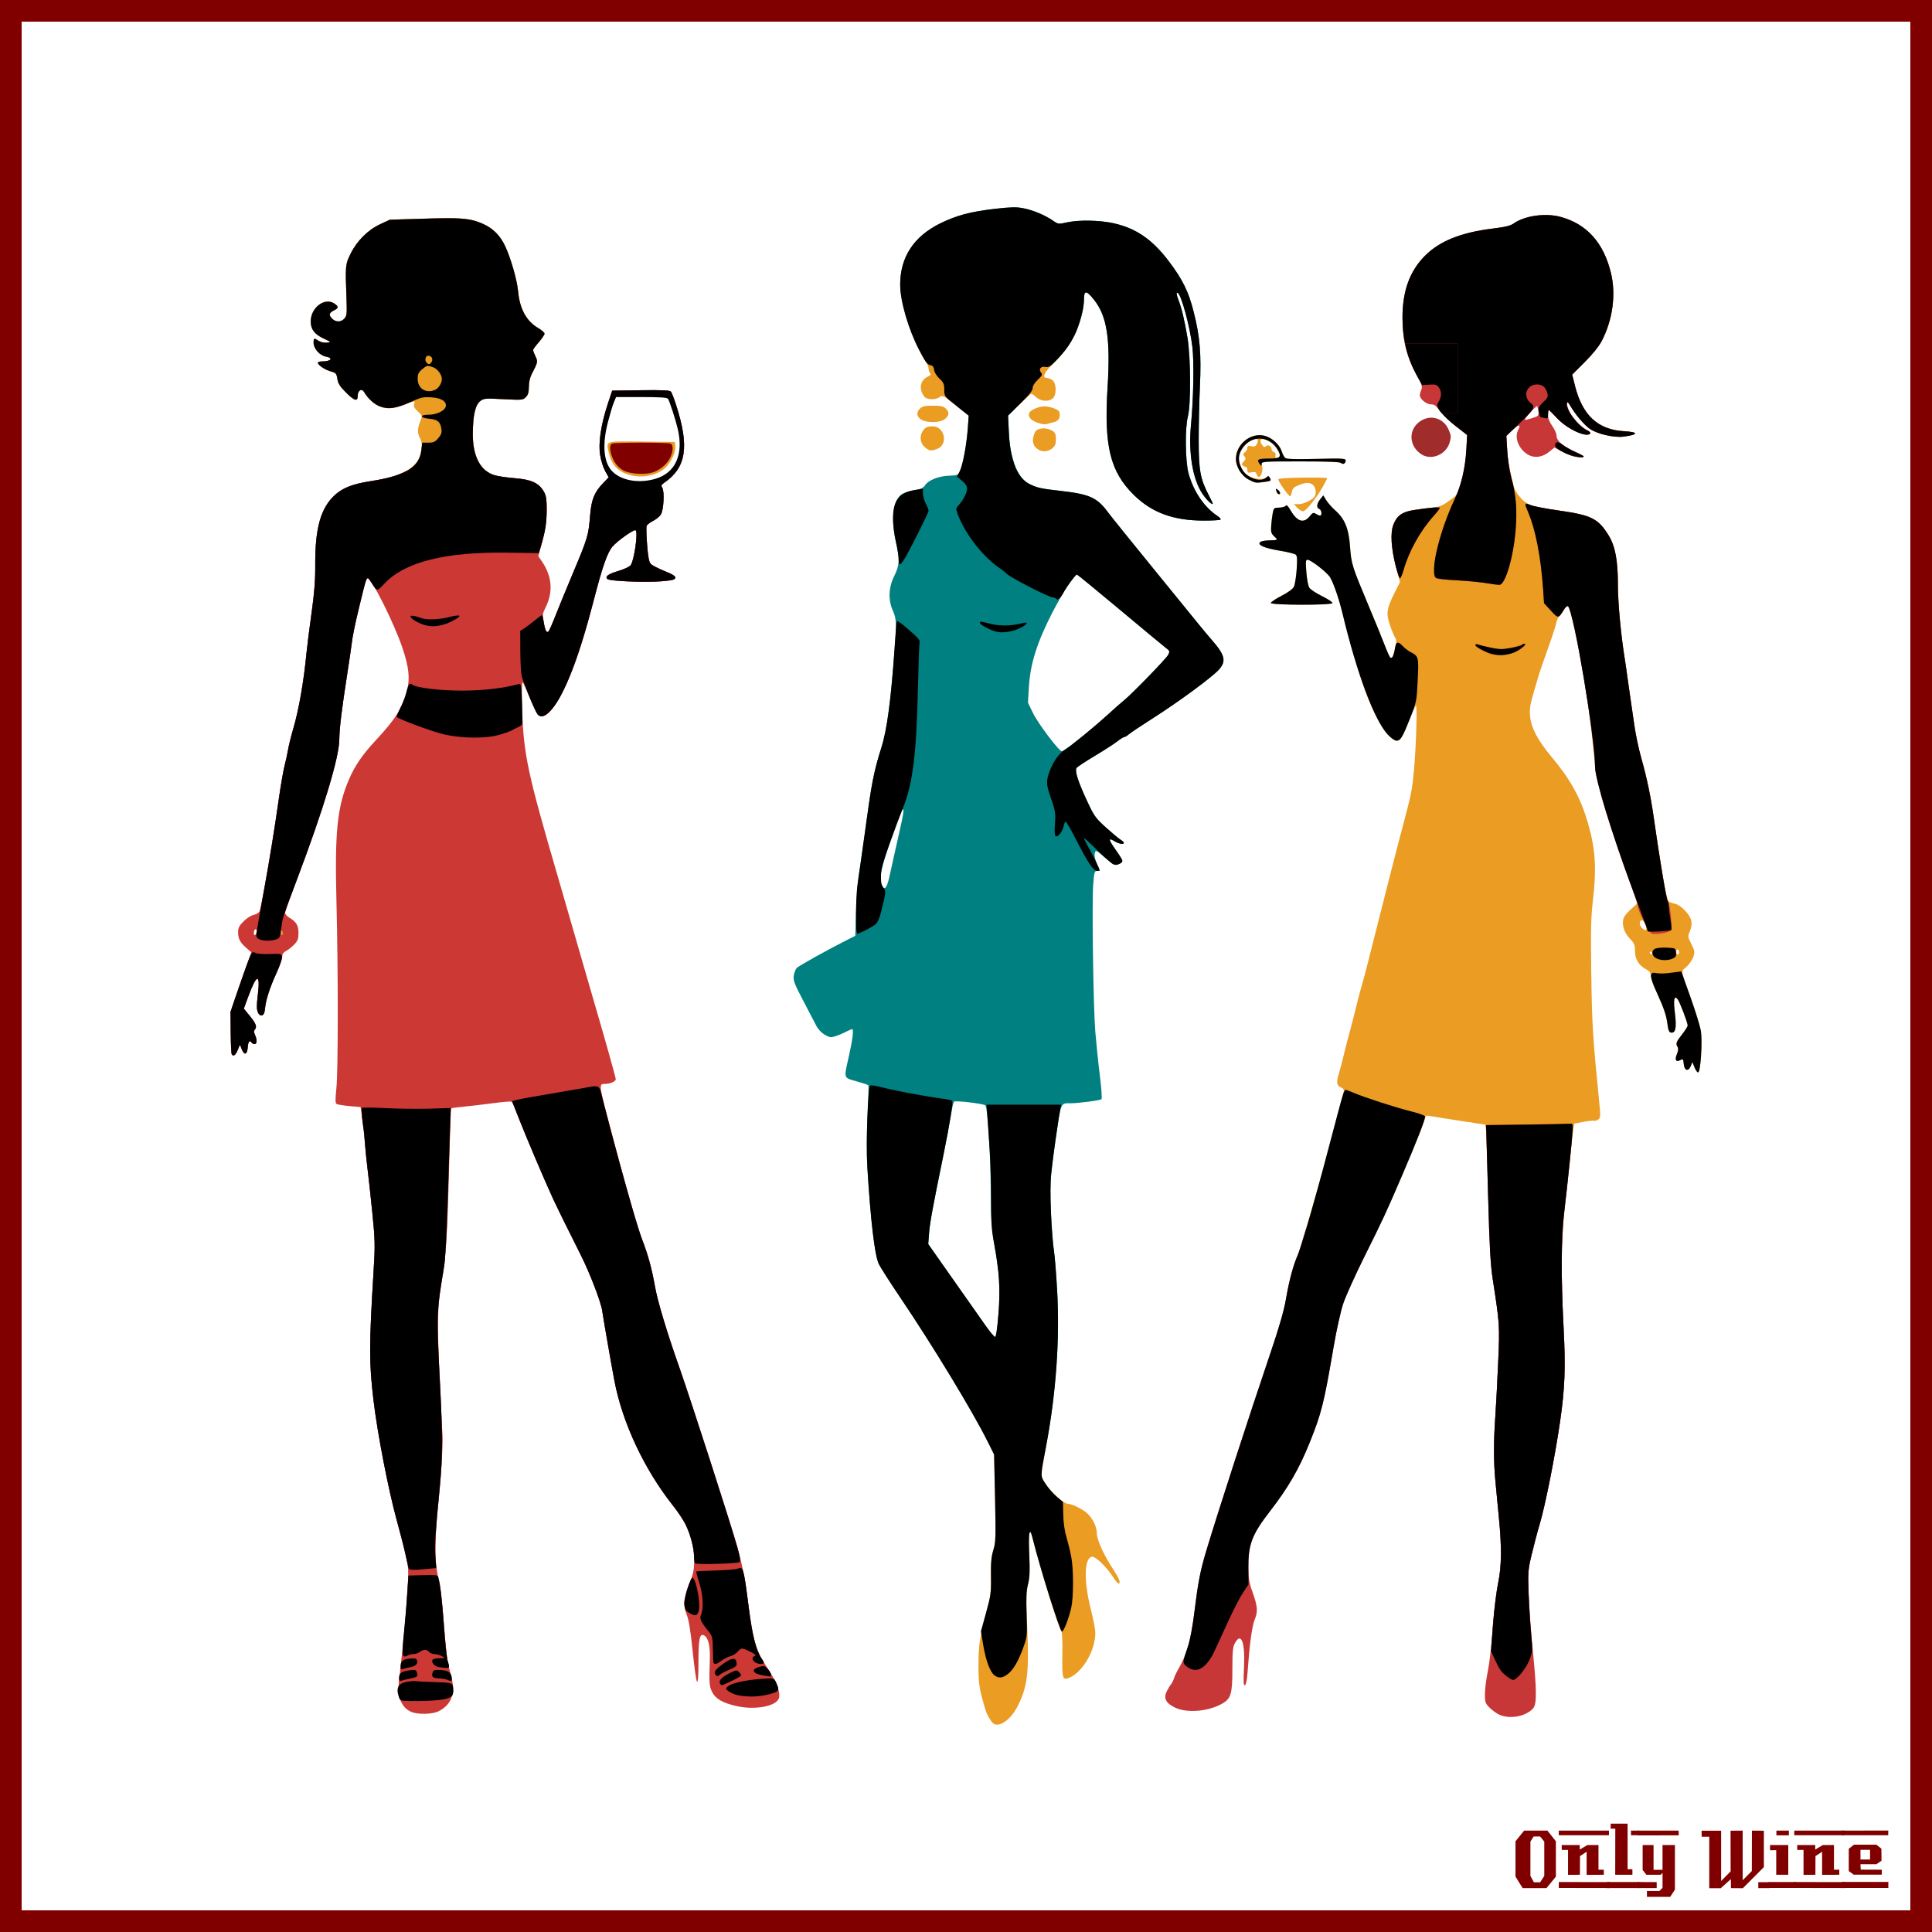 <?xml version="1.0" encoding="UTF-8" standalone="no"?>
<!-- Created with Inkscape (http://www.inkscape.org/) -->

<svg
   xmlns:dc="http://purl.org/dc/elements/1.1/"
   xmlns:cc="http://creativecommons.org/ns#"
   xmlns:rdf="http://www.w3.org/1999/02/22-rdf-syntax-ns#"
   xmlns:svg="http://www.w3.org/2000/svg"
   xmlns="http://www.w3.org/2000/svg"
   xmlns:xlink="http://www.w3.org/1999/xlink"
   xmlns:sodipodi="http://sodipodi.sourceforge.net/DTD/sodipodi-0.dtd"
   xmlns:inkscape="http://www.inkscape.org/namespaces/inkscape"
   width="885.827"
   height="885.827"
   id="svg2"
   version="1.1"
   inkscape:version="0.48+devel r9772"
   sodipodi:docname="OnlyWine-57.svg">
  <rect width="100%" height="100%" fill="#808080" stroke="none"/>
  <g
     inkscape:label="Background"
     inkscape:groupmode="layer"
     id="layer1"
     transform="translate(0,-166.536)"
     sodipodi:insensitive="true">
    <rect
       style="color:#000000;fill:#ffffff;stroke:#800000;stroke-width:9.933;stroke-linecap:butt;stroke-linejoin:miter;stroke-miterlimit:4;stroke-opacity:1;stroke-dasharray:none;stroke-dashoffset:0;marker:none;visibility:visible;display:inline;overflow:visible;enable-background:accumulate"
       id="rect3840"
       width="875.901"
       height="875.894"
       x="4.963"
       y="171.502" />
    <g
       id="g3889"
       style="fill:#800000">
      <path
         d="m 713.379,1026.962 -4.32,5.28 -10.92,0 -3.28,-5.28 0,-16.2 3.96,-4.88 10.68,0 3.88,4.88 0,16.2 m -5.32,-0.32 0,-15.72 -1.92,-2.36 -2.96,0 -1.48,2.36 0,15.72 1.6,2.92 2.88,0 1.88,-2.92"
         style="font-size:40px;font-style:normal;font-variant:normal;font-weight:normal;font-stretch:normal;text-align:start;line-height:125%;letter-spacing:0px;word-spacing:0px;writing-mode:lr-tb;text-anchor:start;fill:#800000;fill-opacity:1;stroke:none;font-family:LambrettistA;-inkscape-font-specification:LambrettistA"
         id="path3847"
         inkscape:connector-curvature="0" />
      <path
         d="m 737.71,1008.002 -23,0 0,-2.12 23,0 0,2.12 m -2.36,18.12 c -3.733,0 -6.36,0.013 -7.88,0.04 l 0,-10.6 -3.04,2 -0.04,8.56 -5.44,0.04 c 0,0 0,-3.813 0,-11.44 l -2.88,0 c -0.027,-1.52 -0.027,-2.267 0,-2.24 l 8.24,0 0,2.08 3.52,-2.08 5.08,0 c -2e-5,0 -2e-5,3.773 0,11.32 l 2.44,0 0,2.32 m 2.68,6.08 -23.32,-0.04 0,-2.72 23.32,0.04 c -2e-5,0 -2e-5,0.907 0,2.72"
         style="font-size:40px;font-style:normal;font-variant:normal;font-weight:normal;font-stretch:normal;text-align:start;line-height:125%;letter-spacing:0px;word-spacing:0px;writing-mode:lr-tb;text-anchor:start;fill:#800000;fill-opacity:1;stroke:none;font-family:LambrettistA;-inkscape-font-specification:LambrettistA"
         id="path3849"
         inkscape:connector-curvature="0" />
      <path
         d="m 751.538,1008.002 -3.72,0 c -10e-6,-0.72 -10e-6,-1.12 0,-1.2 -0.027,-0.08 -0.04,-0.387 -0.04,-0.92 l 3.76,0 0,2.12 m -3.08,18.12 -7.88,0 0.04,-21.12 -2.12,0 0,-2.32 7.76,0 0,20.92 2.2,0 0,2.52 m 3.2,6.08 -14.88,0 c 0,0 0,-0.92 0,-2.76 l 14.84,0 c -10e-6,0.747 0.013,1.667 0.04,2.76"
         style="font-size:40px;font-style:normal;font-variant:normal;font-weight:normal;font-stretch:normal;text-align:start;line-height:125%;letter-spacing:0px;word-spacing:0px;writing-mode:lr-tb;text-anchor:start;fill:#800000;fill-opacity:1;stroke:none;font-family:LambrettistA;-inkscape-font-specification:LambrettistA"
         id="path3851"
         inkscape:connector-curvature="0" />
      <path
         d="m 769.717,1008.042 -18.92,0.04 c 0,-1.467 0,-2.2 0,-2.2 l 18.88,0 c 0.027,1.333 0.04,2.053 0.04,2.16 m -1.76,24.88 -2.16,3.32 -10.68,0 0,-2.68 5.72,0 1.44,-1.44 0,-6.84 -0.84,0.84 -6.56,0 -1.72,-2.2 0,-11.44 5,0 0,11.36 4.12,0 0,-11.36 5.68,0 0,20.44 m -8.36,-0.72 -8.8,0 0,-2.76 8.8,0.04 0,2.72"
         style="font-size:40px;font-style:normal;font-variant:normal;font-weight:normal;font-stretch:normal;text-align:start;line-height:125%;letter-spacing:0px;word-spacing:0px;writing-mode:lr-tb;text-anchor:start;fill:#800000;fill-opacity:1;stroke:none;font-family:LambrettistA;-inkscape-font-specification:LambrettistA"
         id="path3853"
         inkscape:connector-curvature="0" />
      <path
         d="m 811.381,1032.242 -5.2,0 0,-2.72 5.2,0 0,2.72 m -2.64,-9.64 -9.64,9.68 c -2,0 -3.8,-0.013 -5.4,-0.04 -0.08,0 -0.107,-1.373 -0.08,-4.12 l -4.76,4.24 c -10e-6,-0.027 -0.013,-0.053 -0.04,-0.08 l -5.12,0 c -10e-6,0 -10e-6,-7.867 0,-23.6 l -3.48,0 -0.04,-2.76 8.96,0 0,23.08 4.36,-4.44 -0.04,-18.64 c 2.187,10e-5 4.04,-0.013 5.56,-0.04 l 0,22.76 4.2,-4.24 0.04,-18.52 c 1.387,0.027 3.213,0.04 5.48,0.04 -3e-5,3.28 -3e-5,8.84 0,16.68"
         style="font-size:40px;font-style:normal;font-variant:normal;font-weight:normal;font-stretch:normal;text-align:start;line-height:125%;letter-spacing:0px;word-spacing:0px;writing-mode:lr-tb;text-anchor:start;fill:#800000;fill-opacity:1;stroke:none;font-family:LambrettistA;-inkscape-font-specification:LambrettistA"
         id="path3855"
         inkscape:connector-curvature="0" />
      <path
         d="m 820.202,1008.042 -5.72,0 0,-2.16 5.72,0 0,2.16 m -0.28,18.08 -5.52,0 c -0.027,-2.16 -0.027,-5.92 0,-11.28 l -2.84,0.04 c -0.027,-1.573 -0.027,-2.373 0,-2.4 l 8.36,0 0,13.64 m 3.6,6.04 -12.64,0 c 0,0 0,-0.907 0,-2.72 l 12.64,0 0,2.72"
         style="font-size:40px;font-style:normal;font-variant:normal;font-weight:normal;font-stretch:normal;text-align:start;line-height:125%;letter-spacing:0px;word-spacing:0px;writing-mode:lr-tb;text-anchor:start;fill:#800000;fill-opacity:1;stroke:none;font-family:LambrettistA;-inkscape-font-specification:LambrettistA"
         id="path3857"
         inkscape:connector-curvature="0" />
      <path
         d="m 845.679,1008.002 -23,0 0,-2.12 23,0 0,2.12 m -2.36,18.12 c -3.733,0 -6.36,0.013 -7.88,0.04 l 0,-10.6 -3.04,2 -0.04,8.56 -5.44,0.04 c 0,0 0,-3.813 0,-11.44 l -2.88,0 c -0.027,-1.52 -0.027,-2.267 0,-2.24 l 8.24,0 0,2.08 3.52,-2.08 5.08,0 c -2e-5,0 -2e-5,3.773 0,11.32 l 2.44,0 0,2.32 m 2.68,6.08 -23.32,-0.04 0,-2.72 23.32,0.04 c -2e-5,0 -2e-5,0.907 0,2.72"
         style="font-size:40px;font-style:normal;font-variant:normal;font-weight:normal;font-stretch:normal;text-align:start;line-height:125%;letter-spacing:0px;word-spacing:0px;writing-mode:lr-tb;text-anchor:start;fill:#800000;fill-opacity:1;stroke:none;font-family:LambrettistA;-inkscape-font-specification:LambrettistA"
         id="path3859"
         inkscape:connector-curvature="0" />
      <path
         d="m 865.787,1005.842 -0.04,2.16 -21.48,0 c 0,10e-5 0,-0.707 0,-2.12 l 21.52,-0.04 m -3,20.24 -12.84,0 -2.28,-1.68 0,-10.2 2.4,-1.88 10.24,0 2.32,1.84 0.04,5.52 -2.32,1.6 -7.32,0 c -10e-6,0.64 0.013,1.067 0.04,1.28 0.053,0.213 0.08,0.613 0.08,1.2 l 9.64,0.04 c 0.053,0.907 0.053,1.667 0,2.28 m 3.04,6.08 -21.24,0 c 0,0 0,-0.92 0,-2.76 l 21.24,0 c -0.053,1.493 -0.053,2.413 0,2.76 m -8.4,-13.04 0,-4.44 -4.4,0 0,4.44 4.4,0"
         style="font-size:40px;font-style:normal;font-variant:normal;font-weight:normal;font-stretch:normal;text-align:start;line-height:125%;letter-spacing:0px;word-spacing:0px;writing-mode:lr-tb;text-anchor:start;fill:#800000;fill-opacity:1;stroke:none;font-family:LambrettistA;-inkscape-font-specification:LambrettistA"
         id="path3861"
         inkscape:connector-curvature="0" />
    </g>
  </g>
  <g
     inkscape:groupmode="layer"
     id="layer2"
     inkscape:label="Draw">
    <g
       id="g3637"
       transform="translate(-21.921,0)">
      <g
         transform="translate(-106.91,-18.24)"
         id="g3569">
        <path
           inkscape:connector-curvature="0"
           style="fill:#ca3732"
           d="m 333.987,118.293 c -2.897,-9.6e-4 -6.394,0.087 -10.719,0.219 l -15.688,0.469 -4.438,2.062 c -5.722,2.688 -10.651,7.616 -13.562,13.531 -2.436,4.948 -2.45,5.277 -1.875,20.719 0.253,6.799 0.144,7.768 -0.969,9 -1.58,1.749 -3.925,1.763 -5.656,0.031 -1.638,-1.638 -1.399,-2.658 0.906,-3.781 2.128,-1.038 2.178,-1.703 0.281,-3.031 -4.467,-3.129 -10.969,1.71 -10.969,8.156 0,3.512 1.75,5.829 5.781,7.719 3.707,1.738 3.699,1.761 1.531,1.969 -1.206,0.116 -2.849,-0.274 -3.719,-0.844 -2.11,-1.382 -2.281,-1.301 -2.281,0.906 0,2.629 2.797,5.788 5.594,6.312 3.621,0.679 2.426,2.219 -1.719,2.219 -1.049,0 -1.906,0.292 -1.906,0.625 0,1.05 3.342,3.262 5.969,3.969 2.306,0.621 2.569,0.935 2.969,3.438 0.342,2.137 1.188,3.47 3.875,6.156 3.985,3.985 5.469,4.391 5.469,1.469 0,-2.406 1.853,-3.439 2.906,-1.625 1.73,2.981 4.575,5.572 7.25,6.594 3.85,1.47 7.519,0.949 14.188,-2.062 4.626,-2.089 5.686,-2.327 9.344,-2.094 4.555,0.29 7.021,1.791 6.688,4.062 -0.29,1.98 -4.147,3.906 -7.812,3.906 -2.163,0 -3.156,0.258 -3.156,0.844 0,0.527 0.816,0.87 2.125,0.875 3.482,0.015 5.086,0.707 6.094,2.656 1.362,2.634 1.177,4.147 -0.75,6.438 -1.406,1.67 -2.168,2 -4.5,2 l -2.812,0 -0.438,3.625 c -0.961,7.689 -7.464,11.609 -23.219,14.031 -8.089,1.244 -12.685,3.017 -16.281,6.25 -6.606,5.94 -9.239,15.294 -9.125,32.281 0.047,7.002 -0.402,12.731 -1.688,21.906 -0.957,6.828 -2.002,15.047 -2.312,18.281 -1.241,12.943 -3.478,25.884 -6.031,34.625 -1.05,3.594 -2.151,8.016 -2.438,9.812 -0.286,1.797 -0.988,5.031 -1.562,7.188 -0.574,2.156 -1.803,9.219 -2.719,15.688 -1.884,13.312 -4.246,27.881 -6.625,40.844 -4.074,22.197 -3.986,21.608 -3.094,22.5 1.349,1.349 5.081,1.78 7.844,0.875 2.507,-0.821 2.531,-0.907 2.969,-4.875 0.516,-4.671 0.922,-5.966 7.5,-23.406 12.121,-32.136 19.134,-55.398 19.188,-63.625 0.032,-4.869 1.088,-13.578 3.562,-29.5 0.921,-5.93 1.847,-12.102 2.031,-13.719 0.45,-3.943 1.397,-8.62 3.562,-17.625 2.614,-10.867 3.229,-13.079 3.75,-13.062 0.256,0.008 1.359,1.329 2.438,2.938 1.078,1.609 2.266,2.93 2.625,2.938 1.326,0.023 11.401,23.068 13.406,30.656 1.337,5.059 1.693,11.085 0.719,12.156 -0.311,0.341 -0.92,2.065 -1.344,3.812 -0.424,1.748 -1.664,4.942 -2.75,7.094 -1.086,2.152 -1.819,4.056 -1.625,4.25 0.469,0.469 -2.525,4.211 -9.156,11.406 -6.518,7.072 -9.197,10.983 -11.938,17.438 -5.779,13.614 -6.207,19.74 -5.375,75.25 0.617,41.175 0.287,67.011 -0.906,70.938 -0.362,1.193 -0.106,1.423 2.062,1.781 1.376,0.227 3.687,0.428 5.125,0.438 1.438,0.009 2.912,0.236 3.281,0.5 0.369,0.264 0.777,2.25 0.875,4.406 0.098,2.156 0.427,4.93 0.75,6.188 0.323,1.258 0.528,2.742 0.469,3.281 -0.131,1.201 0.654,9.719 1.5,16.344 0.344,2.695 1.284,11.213 2.062,18.938 1.312,13.022 1.336,15.004 0.594,27.125 -2.092,34.183 -2.082,41.885 -0.031,59.125 1.82,15.296 6.792,40.949 10.719,55.219 1.582,5.75 3.39,12.812 4,15.688 0.61,2.875 1.41,5.86 1.781,6.656 0.469,1.005 0.451,1.73 -0.031,2.312 -0.382,0.462 -0.865,4.641 -1.094,9.312 -0.229,4.672 -0.829,12.625 -1.312,17.656 -0.483,5.031 -0.92,10.016 -0.969,11.094 -0.211,4.642 -0.431,6.599 -0.875,7.312 -0.261,0.419 -0.514,1.739 -0.531,2.938 -0.018,1.199 -0.064,3.582 -0.125,5.281 -0.099,2.766 0.146,3.343 2.375,5.625 1.369,1.402 3.425,2.853 4.562,3.219 5.784,1.861 11.603,0.168 15.75,-4.562 1.803,-2.057 2.312,-3.233 2.312,-5.156 0,-1.37 -0.268,-2.643 -0.594,-2.844 -0.326,-0.201 -0.427,-0.917 -0.25,-1.594 0.177,-0.676 -0.132,-2.113 -0.688,-3.188 -0.556,-1.075 -0.848,-2.152 -0.625,-2.375 0.223,-0.223 0.076,-1.494 -0.344,-2.844 -0.42,-1.35 -1.207,-8.64 -1.75,-16.188 -1.081,-15.027 -1.963,-21.497 -3.219,-23.5 -1.013,-1.616 -0.871,-21.417 0.219,-29.75 1.273,-9.739 2.69,-30.523 2.344,-34.438 -0.615,-6.959 -2.285,-44.694 -2.281,-51.719 0.004,-6.409 0.498,-10.497 3,-25.562 0.513,-3.091 1.184,-14.703 1.531,-26.156 0.343,-11.321 0.823,-26.648 1.062,-34.062 l 0.438,-13.469 5,-0.438 c 2.745,-0.244 8.797,-0.972 13.469,-1.625 4.944,-0.691 8.93,-0.978 9.5,-0.656 0.539,0.304 0.767,0.583 0.531,0.594 -0.76,0.035 10.483,27.381 18.406,44.781 1.506,3.308 7.813,16.072 12.562,25.469 4.216,8.341 9.317,21.565 9.969,25.812 0.81,5.281 4.248,24.979 5.625,32.219 3.67,19.303 13.698,40.64 26.906,57.281 2.139,2.695 4.694,6.523 5.688,8.5 2.126,4.231 3.938,11.075 3.938,14.875 0,1.483 0.317,2.896 0.688,3.125 0.882,0.545 0.105,4.994 -1.031,5.906 -1.366,1.097 -4.219,9.308 -4.219,12.156 0,1.748 0.512,3.291 1.625,4.75 1.348,1.767 1.765,3.288 2.281,8.594 0.346,3.554 0.675,7.359 0.719,8.438 0.045,1.117 0.396,0.044 0.844,-2.469 0.432,-2.425 1.106,-4.731 1.5,-5.125 1.281,-1.281 3.125,-0.312 4.406,2.312 1.065,2.182 1.268,4.121 1.312,12.781 0.059,11.523 0.44,12.756 4.781,14.938 6.131,3.081 16.753,3.824 21.938,1.531 2.667,-1.18 2.932,-1.502 3.344,-4.25 0.454,-3.025 -0.818,-6.969 -2.25,-6.969 -0.35,0 -0.656,-0.59 -0.656,-1.281 0,-0.691 -0.727,-2.12 -1.625,-3.188 -0.898,-1.068 -1.625,-2.214 -1.625,-2.531 0,-0.317 -0.527,-1.299 -1.156,-2.188 -2.391,-3.378 -4.193,-10.414 -5.688,-22.219 -1.944,-15.36 -2.444,-17.894 -3.812,-19.406 -0.992,-1.095 -1.139,-1.655 -0.594,-2.312 0.538,-0.648 0.335,-2.267 -0.812,-6.375 -3.048,-10.912 -21.523,-68.217 -26.844,-83.281 -5.663,-16.033 -9.942,-30.327 -11.094,-36.938 -1.413,-8.112 -3.229,-14.671 -5.969,-21.719 -2.084,-5.359 -7.62,-24.793 -14.406,-50.469 -6.17,-23.347 -6,-21.124 -1.562,-21.719 1.49,-0.2 2.825,-0.549 2.969,-0.781 0.144,-0.233 -1.304,-5.832 -3.219,-12.469 -1.915,-6.637 -4.856,-16.781 -6.5,-22.531 -4.095,-14.327 -4.928,-16.762 -6.5,-18.5 -1.078,-1.192 -1.189,-1.605 -0.5,-2.031 0.544,-0.336 0.715,-1.063 0.438,-1.938 -0.244,-0.769 -0.746,-1.215 -1.094,-1 -0.348,0.215 -0.423,0.976 -0.188,1.719 0.351,1.107 0.215,1.277 -0.75,0.906 -0.934,-0.359 -8.285,6.646 -35.531,33.875 -18.895,18.882 -34.814,34.344 -35.344,34.344 -0.53,0 14.782,-15.738 34,-34.969 l 34.938,-34.969 -37.219,-37.219 c -20.465,-20.467 -36.982,-37.424 -36.719,-37.688 0.264,-0.264 17.214,16.266 37.688,36.719 43.837,43.792 41.322,42.108 36.062,23.75 -1.79,-6.248 -5.516,-19.164 -8.281,-28.688 -6.482,-22.326 -6.534,-22.485 -8.781,-31.344 -2.597,-10.239 -4.612,-21.739 -4.625,-26.469 -0.05,-17.995 -0.236,-22.915 -0.875,-23.938 -0.396,-0.634 -0.494,-1.381 -0.219,-1.656 0.676,-0.676 1.373,0.489 3.875,6.625 3.647,8.946 4.545,10.468 6.438,10.688 1.347,0.156 2.291,-0.497 4.469,-2.969 5.874,-6.665 12.617,-24.086 19.281,-49.844 4.085,-15.789 6.259,-22.025 8.656,-24.875 2.174,-2.584 9.809,-7.985 10.594,-7.5 1.279,0.79 -0.688,14.326 -2.344,16.156 -0.598,0.66 -3.052,1.78 -5.469,2.5 -4.79,1.427 -6.405,2.631 -5.031,3.75 1.155,0.941 17.205,1.599 24.656,1 4.938,-0.397 6.245,-0.72 6.406,-1.562 0.148,-0.776 -1.182,-1.617 -5,-3.156 -2.862,-1.154 -5.691,-2.629 -6.281,-3.281 -0.779,-0.861 -1.238,-3.27 -1.656,-8.812 -0.317,-4.199 -0.421,-8.067 -0.219,-8.594 0.202,-0.527 1.518,-1.542 2.906,-2.25 1.388,-0.708 3.009,-2.013 3.594,-2.906 1.303,-1.989 1.779,-10.468 0.688,-12.281 -0.626,-1.04 -0.487,-1.401 0.844,-2.312 10.19,-6.978 11.656,-16.623 5.469,-35.719 -0.932,-2.875 -1.982,-5.606 -2.344,-6.062 -0.501,-0.633 -3.796,-0.791 -13.812,-0.656 l -13.125,0.188 -2.062,6.219 c -3.111,9.435 -4.345,17.786 -3.469,23.281 0.392,2.455 1.423,5.783 2.312,7.375 l 1.625,2.875 -2.562,2.656 c -4.091,4.24 -5.391,7.548 -6,15.156 -0.707,8.837 -1.09,10.065 -7.812,26.062 -3.171,7.547 -6.855,16.523 -8.188,19.938 -1.333,3.414 -2.699,6.487 -3.031,6.844 -0.858,0.92 -1.65,-0.6 -2.188,-4.188 -0.247,-1.648 -0.761,-3.193 -1.156,-3.438 -0.48,-0.298 -0.108,-1.546 1.125,-3.812 3.498,-6.428 2.806,-13.753 -1.906,-20.688 -1.39,-2.045 -1.46,-2.504 -0.688,-3.719 1.949,-3.064 3.938,-13.008 3.938,-19.688 0,-5.723 -0.186,-6.836 -1.531,-9 -2.265,-3.643 -5.767,-5.16 -13.25,-5.75 -3.462,-0.273 -7.582,-0.881 -9.125,-1.344 -6.428,-1.926 -9.972,-8.661 -9.938,-18.844 0.029,-8.456 1.105,-13.328 3.344,-15.094 1.664,-1.312 2.198,-1.373 10.656,-0.938 8.513,0.439 8.967,0.408 10.281,-0.906 1.037,-1.037 1.406,-2.202 1.406,-4.688 0,-1.969 0.475,-4.277 1.219,-5.719 2.954,-5.721 2.988,-5.847 1.812,-8.312 -0.603,-1.264 -1.094,-2.581 -1.094,-2.906 0,-0.325 1.187,-1.933 2.625,-3.594 1.438,-1.661 2.625,-3.423 2.625,-3.906 0,-0.483 -1.332,-1.653 -2.938,-2.594 -5.341,-3.13 -8.417,-8.715 -9.156,-16.688 -0.482,-5.201 -3.287,-15.094 -5.906,-20.75 -2.251,-4.862 -5.549,-8.21 -10.094,-10.25 -4.382,-1.966 -7.714,-2.653 -16.406,-2.656 z m -8.844,63.031 c 1.468,0 2.345,1.431 1.656,2.719 -0.769,1.437 -1.49,1.529 -2.5,0.312 -0.859,-1.035 -0.307,-3.031 0.844,-3.031 z m -0.438,4.719 c 0.639,-0.121 1.326,0.108 2.719,0.594 2.015,0.702 4,3.377 4,5.406 0,1.839 -1.435,4.179 -3.031,4.906 -4.196,1.912 -8.062,-0.514 -8.062,-5.062 0,-2.085 0.379,-2.917 2,-4.281 1.15,-0.968 1.736,-1.441 2.375,-1.562 z m 86.594,14.25 11.625,0 c 8.615,0 11.812,0.209 12.188,0.812 0.81,1.303 3.444,9.468 4.469,13.812 2.763,11.717 -1.043,20.18 -10.312,22.875 -7.318,2.127 -15.041,0.909 -19.344,-3.062 -4.294,-3.964 -5.143,-12.221 -2.375,-22.875 0.89,-3.424 2.069,-7.44 2.656,-8.906 l 1.094,-2.656 z m 1.688,40.219 c 0.497,-0.16 1.024,0.071 1.25,0.75 0.142,0.425 -0.387,1.088 -1.156,1.5 -1.259,0.674 -1.381,0.588 -1.188,-0.781 0.112,-0.788 0.597,-1.309 1.094,-1.469 z m -89.062,35.562 c 0.255,0 -1.271,1.784 -3.375,3.938 -3.628,3.714 -5.49,4.992 -4.344,3 0.663,-1.152 7.101,-6.938 7.719,-6.938 z"
           id="path9076" />
        <path
           inkscape:connector-curvature="0"
           style="fill:#cc3834;fill-opacity:1"
           d="m 315.031,234.188 c -3.697,2.022 -8.865,3.521 -16.25,4.656 -8.089,1.244 -12.685,3.017 -16.281,6.25 -6.606,5.94 -9.239,15.294 -9.125,32.281 0.047,7.002 -0.402,12.731 -1.688,21.906 -0.957,6.828 -2.002,15.047 -2.312,18.281 -1.241,12.943 -3.478,25.884 -6.031,34.625 -1.05,3.594 -2.151,8.016 -2.438,9.812 -0.286,1.797 -0.988,5.031 -1.562,7.188 -0.574,2.156 -1.801,9.219 -2.719,15.688 -2.989,21.056 -7.927,49.573 -8.875,51.344 -0.313,0.585 -1.492,1.273 -2.625,1.5 -1.133,0.227 -3.198,1.542 -4.594,2.938 -2.03,2.03 -2.531,3.013 -2.531,4.938 0,3.067 0.876,4.761 3.75,7.25 l 2.312,2 -3.938,11.094 c -2.17,6.091 -4.33,12.383 -4.781,14 -0.798,2.864 -0.974,20.433 -0.219,21.656 0.715,1.157 1.678,0.497 2.688,-1.875 l 1.031,-2.469 0.906,2.188 c 1.185,2.844 2.436,2.324 2.688,-1.094 0.193,-2.617 0.927,-3.445 1.781,-2.062 0.222,0.359 0.826,0.656 1.344,0.656 1.132,0 1.216,-1.961 0.188,-4.219 -0.566,-1.242 -0.574,-1.839 0,-2.531 1.019,-1.228 0.387,-2.783 -2.625,-6.438 l -2.5,-3.062 2,-5.438 c 3.894,-10.588 5.667,-10.974 4.438,-0.969 -0.856,6.967 -0.29,9.884 1.875,9.469 0.851,-0.163 1.258,-1.126 1.562,-3.812 0.492,-4.34 2.323,-9.845 5.438,-16.344 1.278,-2.667 2.312,-5.667 2.312,-6.656 0,-1.299 0.515,-2.041 1.812,-2.719 0.988,-0.516 2.661,-1.857 3.719,-2.969 1.597,-1.68 1.906,-2.562 1.906,-5.25 0,-3.482 -0.989,-5.131 -4.312,-7.094 -0.998,-0.59 -1.812,-1.548 -1.812,-2.125 0,-0.577 2.217,-6.901 4.938,-14.062 12.455,-32.792 19.852,-57.157 19.906,-65.531 0.032,-4.869 1.088,-13.578 3.562,-29.5 0.921,-5.93 1.847,-12.102 2.031,-13.719 0.45,-3.943 1.397,-8.62 3.562,-17.625 2.614,-10.869 3.229,-13.081 3.75,-13.062 1.898,0.069 12.165,20.558 16.031,32 2.975,8.805 3.532,14.013 2.094,19.562 -2.108,8.136 -5.246,13.09 -14.531,23.062 -5.984,6.427 -9.464,11.566 -12.188,17.969 -5.281,12.416 -6.439,23.848 -5.625,55.719 0.81,31.751 0.804,77.488 -0.031,85.625 -0.532,5.18 -0.521,6.808 0.094,7.188 0.438,0.27 3.1,0.72 5.906,0.969 l 5.094,0.438 0.312,2.062 c 0.65,4.329 1.227,8.649 1.344,10.219 0.383,5.131 1.11,12.723 1.656,17 0.344,2.695 1.284,11.213 2.062,18.938 1.312,13.022 1.336,15.004 0.594,27.125 -2.092,34.183 -2.082,41.885 -0.031,59.125 1.769,14.874 6.954,41.777 10.469,54.25 3.036,10.773 5.168,19.818 5.375,22.875 0.373,5.496 -1.183,25.231 -3.812,48.438 -0.921,8.126 -0.918,9.133 0.031,11.406 1.321,3.162 2.744,4.783 5.219,5.875 2.996,1.323 9.749,1.162 12.625,-0.312 6.204,-3.181 7.925,-8.778 5.375,-17.406 -1.349,-4.563 -2.048,-9.71 -3,-22.375 -0.555,-7.382 -1.439,-15.507 -1.969,-18.062 -2.664,-12.837 -2.635,-16.481 0.125,-45.469 1.351,-14.195 1.323,-22.015 -0.062,-49 -1.281,-24.953 -1.089,-34.769 0.906,-45.344 1.88,-9.965 2.559,-20.269 3.344,-51.344 0.376,-14.897 0.812,-27.219 0.969,-27.375 0.156,-0.156 2.712,-0.498 5.688,-0.781 2.975,-0.283 9.031,-1.009 13.438,-1.594 4.406,-0.585 8.26,-0.905 8.562,-0.719 0.302,0.187 1.051,1.75 1.688,3.469 2.318,6.261 13.351,32.343 17.312,40.938 2.143,4.65 7.364,15.282 12.562,25.562 4.216,8.337 9.348,21.562 10,25.812 0.81,5.281 4.248,24.979 5.625,32.219 3.67,19.303 13.698,40.64 26.906,57.281 6.741,8.493 9.625,16.149 9.625,25.469 0,3.936 -0.402,5.809 -2.281,10.562 -2.607,6.592 -2.839,9.786 -1.031,14.188 0.852,2.074 1.705,7.352 2.625,16.406 0.746,7.35 1.641,13.672 2,14.031 0.435,0.435 0.656,-2.539 0.656,-8.906 0,-10.711 0.559,-13.385 2.562,-12.312 2.01,1.076 2.899,4.976 2.656,11.469 -0.375,10.045 -0.253,11.813 1.031,14.438 1.556,3.179 4.913,5.098 11.312,6.531 8.457,1.895 18.164,0.062 19.344,-3.656 0.85,-2.679 -1.242,-7.9 -6,-14.938 -4.353,-6.44 -5.994,-12.164 -8.031,-28.062 C 471.2,748.086 470.337,742.12 470,740.562 c -0.337,-1.558 -0.901,-4.164 -1.25,-5.781 -0.349,-1.617 -1.227,-5.016 -1.938,-7.531 -2.973,-10.531 -21.638,-68.282 -26.594,-82.312 C 434.555,628.904 430.277,614.611 429.125,608 c -1.413,-8.112 -3.229,-14.671 -5.969,-21.719 -2,-5.143 -7.55,-24.54 -13.719,-47.844 -6.171,-23.312 -6.173,-23.219 -3.25,-23.219 2.358,0 4.969,-1.125 4.969,-2.156 0,-0.82 -4.813,-17.944 -10.781,-38.344 -1.314,-4.492 -4.888,-16.836 -7.938,-27.438 -3.049,-10.602 -6.583,-22.812 -7.844,-27.125 -13.884,-47.5 -15.725,-56.137 -16.344,-76.688 -0.255,-8.462 -0.16,-12.554 0.281,-12.281 0.363,0.225 1.739,3.142 3.062,6.469 1.324,3.327 2.855,6.723 3.375,7.531 3.722,5.786 11.876,-6.009 19.125,-27.625 1.808,-5.391 4.907,-16.117 6.906,-23.844 4.085,-15.789 6.259,-22.025 8.656,-24.875 2.174,-2.584 9.809,-7.985 10.594,-7.5 1.279,0.79 -0.688,14.326 -2.344,16.156 -0.598,0.66 -3.052,1.78 -5.469,2.5 -4.79,1.427 -6.405,2.631 -5.031,3.75 1.155,0.941 17.205,1.599 24.656,1 4.938,-0.397 6.245,-0.72 6.406,-1.562 0.148,-0.776 -1.182,-1.617 -5,-3.156 -2.862,-1.154 -5.691,-2.629 -6.281,-3.281 -0.779,-0.861 -1.238,-3.27 -1.656,-8.812 -0.317,-4.199 -0.421,-8.067 -0.219,-8.594 0.202,-0.527 1.518,-1.542 2.906,-2.25 1.388,-0.708 3.009,-2.013 3.594,-2.906 1.303,-1.989 1.779,-10.468 0.688,-12.281 -0.626,-1.04 -0.487,-1.401 0.844,-2.312 10.19,-6.978 11.656,-16.623 5.469,-35.719 -0.932,-2.875 -1.982,-5.606 -2.344,-6.062 -0.501,-0.633 -3.796,-0.791 -13.812,-0.656 l -13.125,0.188 -2.062,6.219 c -3.111,9.435 -4.345,17.786 -3.469,23.281 0.392,2.455 1.423,5.783 2.312,7.375 l 1.625,2.875 -2.562,2.656 c -4.091,4.24 -5.391,7.548 -6,15.156 -0.707,8.837 -1.09,10.065 -7.812,26.062 -3.171,7.547 -6.855,16.523 -8.188,19.938 -3.46,8.863 -3.905,9.11 -5.188,2.812 -0.712,-3.497 -0.657,-4.015 0.75,-6.844 3.678,-7.396 3.021,-14.626 -1.969,-21.719 l -1.312,-1.875 1.906,-7.25 c 2.562,-9.762 2.717,-19.045 0.375,-22.812 -2.265,-3.643 -5.767,-5.16 -13.25,-5.75 -3.462,-0.273 -7.582,-0.881 -9.125,-1.344 -1.392,-0.417 -2.636,-1.083 -3.75,-1.938 l -36.781,0 z m 96.281,-33.906 11.625,0 c 8.615,0 11.812,0.209 12.188,0.812 0.81,1.303 3.444,9.468 4.469,13.812 2.763,11.717 -1.043,20.18 -10.312,22.875 -7.318,2.127 -15.041,0.909 -19.344,-3.062 -4.294,-3.964 -5.143,-12.221 -2.375,-22.875 0.89,-3.424 2.069,-7.44 2.656,-8.906 l 1.094,-2.656 z M 413,240.5 c 0.497,-0.16 1.024,0.071 1.25,0.75 0.142,0.425 -0.387,1.088 -1.156,1.5 -1.259,0.674 -1.381,0.588 -1.188,-0.781 0.112,-0.788 0.597,-1.309 1.094,-1.469 z M 245.844,444.344 c 0.359,-0.222 0.656,0.156 0.656,0.875 0,0.719 -0.297,1.497 -0.656,1.719 -0.359,0.222 -0.656,-0.187 -0.656,-0.906 0,-0.719 0.297,-1.465 0.656,-1.688 z"
           id="path10384" />
        <path
           inkscape:connector-curvature="0"
           style="fill:#ea9c23"
           d="m 315.031,234.188 36.781,0 c -4.032,-3.091 -6.215,-8.928 -6.188,-16.906 0.029,-8.456 1.105,-13.328 3.344,-15.094 1.664,-1.312 2.198,-1.373 10.656,-0.938 8.513,0.439 8.967,0.408 10.281,-0.906 1.037,-1.037 1.406,-2.202 1.406,-4.688 0,-1.969 0.475,-4.277 1.219,-5.719 2.954,-5.721 2.988,-5.847 1.812,-8.312 -0.603,-1.264 -1.094,-2.581 -1.094,-2.906 0,-0.325 1.187,-1.933 2.625,-3.594 1.438,-1.661 2.625,-3.423 2.625,-3.906 0,-0.483 -1.332,-1.653 -2.938,-2.594 -5.341,-3.13 -8.417,-8.715 -9.156,-16.688 -0.482,-5.201 -3.287,-15.094 -5.906,-20.75 -2.251,-4.862 -5.549,-8.21 -10.094,-10.25 -4.382,-1.966 -7.714,-2.653 -16.406,-2.656 -2.897,-9.6e-4 -6.394,0.087 -10.719,0.219 l -15.688,0.469 -4.438,2.062 c -5.722,2.688 -10.651,7.616 -13.562,13.531 -2.436,4.948 -2.45,5.277 -1.875,20.719 0.253,6.799 0.144,7.768 -0.969,9 -1.58,1.749 -3.925,1.763 -5.656,0.031 -1.638,-1.638 -1.399,-2.658 0.906,-3.781 2.128,-1.038 2.178,-1.703 0.281,-3.031 -4.467,-3.129 -10.969,1.71 -10.969,8.156 0,3.512 1.75,5.829 5.781,7.719 3.707,1.738 3.699,1.761 1.531,1.969 -1.206,0.116 -2.849,-0.274 -3.719,-0.844 -2.11,-1.382 -2.281,-1.301 -2.281,0.906 0,2.629 2.797,5.788 5.594,6.312 3.621,0.679 2.426,2.219 -1.719,2.219 -1.049,0 -1.906,0.292 -1.906,0.625 0,1.05 3.342,3.262 5.969,3.969 2.306,0.621 2.569,0.935 2.969,3.438 0.342,2.137 1.188,3.47 3.875,6.156 3.985,3.985 5.469,4.391 5.469,1.469 0,-2.398 1.85,-3.424 2.906,-1.625 2.708,4.613 7.145,7.513 11.469,7.5 1.258,-0.004 3.93,-0.588 5.906,-1.312 6.249,-2.289 6.067,-2.278 5.562,-0.688 -0.346,1.092 0.048,1.875 1.688,3.406 2.033,1.899 2.093,2.088 1.281,4.062 -1.496,3.639 -1.588,5.779 -0.375,8.031 0.908,1.687 1.05,2.915 0.688,5.812 -0.514,4.117 -2.763,7.106 -6.969,9.406 z"
           id="path8990" />
        <path
           inkscape:connector-curvature="0"
           style="fill:#000000"
           d="m 333.987,118.293 c -2.897,-9.6e-4 -6.394,0.087 -10.719,0.219 l -15.688,0.469 -4.438,2.062 c -5.722,2.688 -10.651,7.616 -13.562,13.531 -2.436,4.948 -2.45,5.277 -1.875,20.719 0.253,6.799 0.144,7.768 -0.969,9 -1.58,1.749 -3.925,1.763 -5.656,0.031 -1.638,-1.638 -1.399,-2.658 0.906,-3.781 2.128,-1.038 2.178,-1.703 0.281,-3.031 -4.467,-3.129 -10.969,1.71 -10.969,8.156 0,3.512 1.75,5.829 5.781,7.719 3.707,1.738 3.699,1.761 1.531,1.969 -1.206,0.116 -2.849,-0.274 -3.719,-0.844 -2.11,-1.382 -2.281,-1.301 -2.281,0.906 0,2.629 2.797,5.788 5.594,6.312 3.621,0.679 2.426,2.219 -1.719,2.219 -1.049,0 -1.906,0.292 -1.906,0.625 0,1.05 3.342,3.262 5.969,3.969 2.306,0.621 2.569,0.935 2.969,3.438 0.342,2.137 1.188,3.47 3.875,6.156 3.985,3.985 5.469,4.391 5.469,1.469 0,-2.406 1.853,-3.439 2.906,-1.625 1.73,2.981 4.575,5.572 7.25,6.594 3.85,1.47 7.519,0.949 14.188,-2.062 4.626,-2.089 5.686,-2.327 9.344,-2.094 4.555,0.29 7.021,1.791 6.688,4.062 -0.29,1.98 -4.147,3.906 -7.812,3.906 -4.305,0 -4.184,1.427 0.156,1.844 3.858,0.371 5.083,1.353 5.594,4.5 0.299,1.841 0.045,2.688 -1.375,4.375 -1.474,1.751 -2.208,2.094 -4.562,2.094 l -2.812,0 -0.438,3.625 c -0.961,7.689 -7.464,11.609 -23.219,14.031 -8.089,1.244 -12.685,3.017 -16.281,6.25 -6.606,5.94 -9.239,15.294 -9.125,32.281 0.047,7.002 -0.402,12.731 -1.688,21.906 -0.957,6.828 -2.002,15.047 -2.312,18.281 -1.241,12.943 -3.478,25.884 -6.031,34.625 -1.05,3.594 -2.151,8.016 -2.438,9.812 -0.286,1.797 -0.988,5.031 -1.562,7.188 -0.574,2.156 -1.803,9.219 -2.719,15.688 -1.873,13.234 -4.232,27.767 -6.625,40.844 -1.905,10.41 -3.514,19.646 -3.594,20.562 -0.153,1.758 0.261,2.322 2.219,2.906 2.202,0.657 5.881,0.359 7.719,-0.625 0.723,-0.387 1.187,-1.879 1.469,-4.688 0.46,-4.587 0.543,-4.774 7.438,-23.062 12.134,-32.187 19.103,-55.402 19.156,-63.625 0.032,-4.869 1.088,-13.578 3.562,-29.5 0.921,-5.93 1.847,-12.102 2.031,-13.719 0.45,-3.943 1.397,-8.62 3.562,-17.625 3.495,-14.532 3.422,-14.431 5.375,-11.281 2.798,4.513 2.637,4.476 6.25,0.656 9.327,-9.862 27.88,-14.504 56.156,-14.094 l 14.531,0.188 0.594,-1.937 c 2.556,-8.625 2.942,-10.913 2.969,-17.312 0.025,-6.094 -0.136,-7.149 -1.5,-9.344 -2.265,-3.643 -5.767,-5.16 -13.25,-5.75 -3.462,-0.273 -7.582,-0.881 -9.125,-1.344 -6.428,-1.926 -9.972,-8.661 -9.938,-18.844 0.029,-8.456 1.105,-13.328 3.344,-15.094 1.664,-1.312 2.198,-1.373 10.656,-0.938 8.513,0.439 8.967,0.408 10.281,-0.906 1.037,-1.037 1.406,-2.202 1.406,-4.688 0,-1.969 0.475,-4.277 1.219,-5.719 2.954,-5.721 2.988,-5.847 1.812,-8.312 -0.603,-1.264 -1.094,-2.581 -1.094,-2.906 0,-0.325 1.187,-1.933 2.625,-3.594 1.438,-1.661 2.625,-3.423 2.625,-3.906 0,-0.483 -1.332,-1.653 -2.938,-2.594 -5.341,-3.13 -8.417,-8.715 -9.156,-16.688 -0.482,-5.201 -3.287,-15.094 -5.906,-20.75 -2.251,-4.862 -5.549,-8.21 -10.094,-10.25 -4.382,-1.966 -7.714,-2.653 -16.406,-2.656 z m -8.844,63.031 c 1.468,0 2.345,1.431 1.656,2.719 -0.769,1.437 -1.49,1.529 -2.5,0.312 -0.859,-1.035 -0.307,-3.031 0.844,-3.031 z m -0.438,4.719 c 0.639,-0.121 1.326,0.108 2.719,0.594 2.015,0.702 4,3.377 4,5.406 0,1.839 -1.435,4.179 -3.031,4.906 -4.196,1.912 -8.062,-0.514 -8.062,-5.062 0,-2.085 0.379,-2.917 2,-4.281 1.15,-0.968 1.736,-1.441 2.375,-1.562 z m 97.938,11.125 -13.125,0.188 -2.062,6.219 c -3.111,9.435 -4.345,17.786 -3.469,23.281 0.392,2.455 1.423,5.783 2.312,7.375 l 1.625,2.875 -2.562,2.656 c -4.091,4.24 -5.391,7.548 -6,15.156 -0.707,8.837 -1.09,10.065 -7.812,26.062 -3.171,7.547 -6.855,16.523 -8.188,19.938 -1.333,3.414 -2.699,6.487 -3.031,6.844 -0.877,0.94 -1.711,-0.684 -2.219,-4.375 -0.237,-1.724 -0.564,-3.125 -0.75,-3.125 -0.186,0 -1.708,1.105 -3.375,2.469 -1.667,1.364 -3.824,3.004 -4.812,3.625 l -1.812,1.125 0.031,8.969 c 0.016,4.933 0.282,10.156 0.594,11.594 0.627,2.897 6.188,16.395 7.312,17.75 1.42,1.711 3.634,0.931 6.438,-2.25 5.842,-6.629 12.598,-24.105 19.25,-49.812 4.085,-15.789 6.259,-22.025 8.656,-24.875 2.174,-2.584 9.809,-7.985 10.594,-7.5 1.279,0.79 -0.688,14.326 -2.344,16.156 -0.598,0.66 -3.052,1.78 -5.469,2.5 -4.79,1.427 -6.405,2.631 -5.031,3.75 1.155,0.941 17.205,1.599 24.656,1 4.938,-0.397 6.245,-0.72 6.406,-1.562 0.148,-0.776 -1.182,-1.617 -5,-3.156 -2.862,-1.154 -5.691,-2.629 -6.281,-3.281 -0.779,-0.861 -1.238,-3.27 -1.656,-8.812 -0.317,-4.199 -0.421,-8.067 -0.219,-8.594 0.202,-0.527 1.518,-1.542 2.906,-2.25 1.388,-0.708 3.009,-2.013 3.594,-2.906 1.303,-1.989 1.779,-10.468 0.688,-12.281 -0.626,-1.04 -0.487,-1.401 0.844,-2.312 10.19,-6.978 11.656,-16.623 5.469,-35.719 -0.932,-2.875 -1.982,-5.606 -2.344,-6.062 -0.501,-0.633 -3.796,-0.791 -13.812,-0.656 z m -83.406,103.312 c -0.558,-0.144 -2.083,0.083 -4.562,0.719 -4.389,1.124 -10.166,1.341 -12.531,0.469 -2.996,-1.105 -5.094,-1.43 -5.094,-0.781 0,0.863 2.687,2.606 5.719,3.688 4.469,1.595 9.867,0.694 15.156,-2.531 1.468,-0.895 1.871,-1.419 1.312,-1.562 z m -22.188,31.281 c -0.707,0.006 -1.218,1.192 -1.906,4.031 -0.424,1.748 -1.664,4.942 -2.75,7.094 -1.086,2.152 -1.863,3.972 -1.75,4.062 1.669,1.332 17.428,7.106 22.094,8.094 8.649,1.831 19.2,1.853 25.219,0.062 2.486,-0.74 4.961,-1.617 5.5,-1.969 0.539,-0.352 1.771,-0.985 2.75,-1.406 0.979,-0.421 1.884,-1.086 2.031,-1.469 0.147,-0.383 0.127,-4.758 -0.062,-9.719 -0.335,-8.786 -0.379,-9.009 -1.719,-8.625 -6.443,1.847 -16.024,2.962 -25.562,2.969 -10.482,0.008 -21.258,-1.278 -23.031,-2.75 -0.291,-0.241 -0.577,-0.377 -0.812,-0.375 z"
           id="path9013" />
        <path
           inkscape:connector-curvature="0"
           style="fill:#ea9c23"
           d="m 257.83,444.73 c 0.156,-0.068 0.366,0.231 0.625,0.906 0.202,0.528 0.094,1.131 -0.25,1.344 -0.344,0.212 -0.625,-0.229 -0.625,-0.969 0,-0.789 0.094,-1.213 0.25,-1.281 z"
           id="path9006" />
        <path
           inkscape:connector-curvature="0"
           style="fill:#ffffff"
           d="m 411.299,200.293 11.625,0 c 8.615,0 11.812,0.209 12.188,0.812 0.81,1.303 3.444,9.468 4.469,13.812 2.763,11.717 -1.043,20.18 -10.312,22.875 -7.318,2.127 -15.041,0.909 -19.344,-3.062 -4.294,-3.964 -5.143,-12.221 -2.375,-22.875 0.89,-3.424 2.069,-7.44 2.656,-8.906 l 1.094,-2.656 z"
           id="path9015" />
        <path
           inkscape:connector-curvature="0"
           style="fill:#ea9c23"
           d="m 413.393,220.636 c -6.967,0.106 -6.361,0.973 -5.469,5 1.305,5.889 4.482,9.18 10.219,10.531 5.634,1.327 11.75,0.042 15.5,-3.25 2.747,-2.412 5.077,-7.276 4.812,-10 l -0.188,-2.031 -15.125,-0.188 c -4.275,-0.05 -7.428,-0.098 -9.75,-0.062 z"
           id="path9000" />
        <path
           inkscape:connector-curvature="0"
           style="fill:#ca3732"
           d="m 245.08,454.824 c -0.649,-0.1 -0.978,0.542 -1.844,2.562 -0.698,1.628 -2.944,7.882 -5,13.906 l -3.75,10.938 0.125,9.406 c 0.071,5.165 0.274,9.653 0.469,9.969 0.724,1.172 1.705,0.507 2.719,-1.875 l 1.031,-2.469 0.906,2.188 c 1.185,2.844 2.436,2.324 2.688,-1.094 0.193,-2.617 0.927,-3.445 1.781,-2.062 0.222,0.359 0.826,0.656 1.344,0.656 1.132,0 1.216,-1.961 0.188,-4.219 -0.566,-1.242 -0.574,-1.839 0,-2.531 1.019,-1.228 0.387,-2.783 -2.625,-6.438 l -2.5,-3.062 2,-5.438 c 3.894,-10.588 5.667,-10.974 4.438,-0.969 -0.594,4.836 -0.586,6.715 0,8 1.119,2.456 2.97,1.855 3.188,-1.031 0.298,-3.965 2.177,-9.914 5.188,-16.5 1.602,-3.506 2.802,-7.045 2.688,-7.844 -0.199,-1.386 -0.446,-1.445 -5.531,-1.25 -3.114,0.119 -5.915,-0.101 -6.719,-0.531 -0.313,-0.168 -0.565,-0.279 -0.781,-0.312 z"
           id="path9088" />
        <path
           inkscape:connector-curvature="0"
           style="fill:#800000"
           d="m 422.893,221.199 c -6.334,0 -12.67,0.148 -13.344,0.406 -1.218,0.468 -1.314,2.446 -0.281,5.531 1.216,3.632 3.59,6.281 6.594,7.344 3.397,1.202 9.336,1.376 12.344,0.344 3.289,-1.128 6.384,-3.732 7.812,-6.531 1.545,-3.028 1.641,-6.142 0.219,-6.688 -0.674,-0.259 -7.01,-0.406 -13.344,-0.406 z"
           id="path9078" />
        <path
           inkscape:connector-curvature="0"
           style="fill:#000000"
           d="m 319.33,789.011 c -0.359,-0.117 -2.064,0.029 -3.781,0.312 -4.16,0.687 -5.35,2.948 -3.75,7.156 0.636,1.676 0.659,1.688 8.625,1.688 4.39,0 9.713,-0.348 11.812,-0.781 4.101,-0.847 4.756,-1.694 4.312,-5.469 -0.252,-2.143 -0.597,-2.217 -10.031,-2.5 -3.594,-0.108 -6.828,-0.289 -7.188,-0.406 z"
           id="path9057" />
        <path
           inkscape:connector-curvature="0"
           style="fill:#000000"
           d="m 483.143,787.918 c -0.715,-0.207 -1.905,-0.129 -4.25,0.031 -9.448,0.644 -15.801,2.208 -17.062,4.25 -0.553,0.894 2.908,2.914 5.844,3.406 4.641,0.778 8.864,0.643 13.469,-0.469 4.97,-1.2 5.369,-1.856 3.469,-5.531 -0.511,-0.988 -0.753,-1.48 -1.469,-1.688 z"
           id="path9055" />
        <path
           inkscape:connector-curvature="0"
           style="fill:#000000"
           d="m 319.112,783.98 c -0.478,-0.133 -1.252,-0.079 -2.625,0.125 -3.671,0.546 -4.656,1.292 -4.656,3.438 0,1.389 0.216,1.574 1.469,1.188 0.809,-0.249 2.576,-0.683 3.938,-0.969 3.061,-0.642 3.314,-0.91 2.75,-2.688 -0.204,-0.642 -0.397,-0.961 -0.875,-1.094 z"
           id="path9053" />
        <path
           inkscape:connector-curvature="0"
           style="fill:#000000"
           d="m 330.987,783.949 c -2.901,-0.153 -3.454,-0.004 -3.812,1.125 -0.615,1.938 0.112,2.636 2.812,2.688 1.326,0.025 3,0.285 3.719,0.594 1.951,0.838 2.307,0.787 2.281,-0.469 -0.053,-2.613 -1.504,-3.753 -5,-3.938 z"
           id="path9051" />
        <path
           inkscape:connector-curvature="0"
           style="fill:#000000"
           d="m 465.112,778.793 c -0.845,-0.026 -2.077,0.527 -3.75,1.656 -4.32,2.916 -5.496,4.387 -4.469,5.625 0.724,0.873 0.967,0.894 1.875,0.094 0.577,-0.509 2.626,-1.596 4.531,-2.406 3.044,-1.295 3.424,-1.666 3.25,-3.156 -0.138,-1.186 -0.592,-1.786 -1.438,-1.812 z m 14.156,3.406 c -0.531,-0.134 -1.159,-0.004 -2.281,0.312 -4.171,1.177 -3.076,3.226 2.125,3.969 1.617,0.231 3.004,0.452 3.094,0.5 0.09,0.048 0.156,-0.356 0.156,-0.875 0,-0.519 -0.66,-1.671 -1.469,-2.594 -0.674,-0.768 -1.094,-1.179 -1.625,-1.312 z m -12.75,2 c -0.405,-0.026 -0.912,0.131 -1.656,0.469 -5.145,2.339 -7.085,4.384 -5.594,5.875 0.572,0.572 0.162,0.699 5.062,-1.594 2.376,-1.112 4.312,-2.263 4.312,-2.562 0,-0.3 -0.455,-0.986 -1,-1.531 -0.413,-0.413 -0.72,-0.63 -1.125,-0.656 z"
           id="path9049" />
        <path
           inkscape:connector-curvature="0"
           style="fill:#000000"
           d="m 319.112,778.699 c -0.515,-0.11 -1.271,-0.104 -2.469,0.031 -3.202,0.361 -4.14,1.179 -4.156,3.656 -0.008,1.205 0.23,1.448 1.125,1.094 0.629,-0.249 2.088,-0.617 3.25,-0.812 2.482,-0.417 3.765,-1.683 3.188,-3.188 -0.164,-0.427 -0.423,-0.671 -0.938,-0.781 z"
           id="path9047" />
        <path
           inkscape:connector-curvature="0"
           style="fill:#000000"
           d="m 322.768,740.449 -6.688,0.188 -0.5,8.031 c -0.273,4.408 -0.973,12.533 -1.531,18.062 -1.067,10.572 -0.846,11.9 1.594,10.594 0.734,-0.393 2.022,-0.719 2.875,-0.719 0.853,0 2.115,-0.441 2.812,-0.969 1.642,-1.242 3.199,-1.229 4.219,0 0.447,0.539 1.587,0.988 2.531,1 0.944,0.013 2.445,0.424 3.344,0.938 1.613,0.922 1.61,0.946 -1.094,0.969 -1.506,0.013 -2.939,0.304 -3.156,0.656 -0.773,1.251 0.965,3.205 3.094,3.469 4.064,0.504 4.438,0.475 4.438,-0.469 0,-0.522 -0.306,-1.643 -0.656,-2.469 -0.35,-0.826 -1.096,-7.873 -1.656,-15.688 -0.904,-12.611 -1.708,-19.507 -2.656,-22.781 -0.254,-0.876 -1.31,-0.989 -6.969,-0.812 z m 123.688,1.219 c -0.968,-0.598 -4.03,9.152 -3.812,12.125 0.169,2.313 0.536,2.991 2.156,3.938 2.746,1.603 3.524,1.497 4.312,-0.562 1.103,-2.881 -0.873,-14.398 -2.656,-15.5 z"
           id="path9045" />
        <path
           inkscape:connector-curvature="0"
           style="fill:#000000"
           d="m 294.768,526.23 c -0.224,0.243 -0.134,2.648 0.219,5.344 0.353,2.695 0.705,5.633 0.781,6.531 0.653,7.719 1.156,12.835 1.688,17 0.344,2.695 1.284,11.213 2.062,18.938 1.312,13.022 1.336,15.004 0.594,27.125 -2.092,34.183 -2.082,41.885 -0.031,59.125 1.82,15.296 6.792,40.949 10.719,55.219 1.582,5.75 3.389,12.812 4,15.688 0.611,2.875 1.219,5.582 1.344,6.031 0.256,0.918 1.863,1.012 8.281,0.406 l 4.438,-0.438 -0.406,-5.281 c -0.397,-5.175 -0.131,-9.452 2.031,-32.094 1.32,-13.826 1.341,-23.444 0.031,-48.344 -1.59,-30.246 -1.547,-31.612 1.938,-52.594 0.518,-3.118 1.18,-14.73 1.531,-26.469 0.345,-11.5 0.825,-26.593 1.062,-33.531 l 0.438,-12.625 -9.719,0.312 c -5.341,0.159 -14.406,0.041 -20.156,-0.25 -5.75,-0.291 -10.619,-0.337 -10.844,-0.094 z m 173.938,211 c -0.383,-0.251 -0.819,-0.11 -1.375,0.188 -0.655,0.35 -5.199,0.737 -10.094,0.875 -4.894,0.138 -9.015,0.359 -9.156,0.5 -0.141,0.141 0.468,2.45 1.344,5.125 1.728,5.274 2.102,11.894 0.844,14.656 -0.803,1.762 -0.185,3.135 3.531,7.781 1.667,2.084 1.815,2.76 1.875,8.062 0.036,3.184 0.192,6.012 0.344,6.281 0.477,0.844 1.536,0.539 3.688,-1.062 1.144,-0.851 2.919,-1.759 3.938,-2 1.019,-0.241 2.525,-1.147 3.344,-2.031 1.82,-1.963 1.884,-1.965 5.812,-0.062 2.27,1.099 2.873,1.651 2.125,1.938 -2.418,0.928 -0.315,3.688 2.812,3.688 1.648,0 1.703,-0.528 0.219,-2.625 -2.391,-3.378 -4.193,-10.414 -5.688,-22.219 -1.78,-14.064 -2.414,-18.342 -3.562,-19.094 z"
           id="path9043" />
        <path
           inkscape:connector-curvature="0"
           style="fill:#000000"
           d="m 400.737,516.355 c -0.972,0.111 -2.251,0.367 -3.969,0.688 -1.977,0.368 -9.172,1.601 -16,2.75 -6.828,1.149 -13.5,2.352 -14.812,2.688 l -2.375,0.625 2.781,7 c 4.904,12.306 11.239,27.226 16.031,37.75 1.506,3.308 7.813,16.072 12.562,25.469 4.216,8.341 9.317,21.565 9.969,25.812 0.81,5.281 4.248,24.979 5.625,32.219 3.67,19.303 13.698,40.64 26.906,57.281 2.139,2.695 4.694,6.523 5.688,8.5 2.112,4.202 3.938,11.076 3.938,14.812 0,1.445 0.199,2.824 0.438,3.062 0.698,0.698 19.67,0.175 20.406,-0.562 0.451,-0.452 0.175,-2.459 -0.875,-6.219 -3.053,-10.93 -21.516,-68.196 -26.844,-83.281 -5.663,-16.033 -9.942,-30.327 -11.094,-36.938 -1.413,-8.112 -3.229,-14.671 -5.969,-21.719 -2.433,-6.256 -11.945,-40.221 -18.438,-65.812 -0.91,-3.585 -1.054,-4.459 -3.969,-4.125 z"
           id="path9039" />
        <path
           inkscape:connector-curvature="0"
           style="fill:#000000"
           d="m 245.08,454.824 c -0.649,-0.1 -0.978,0.542 -1.844,2.562 -0.698,1.628 -2.944,7.882 -5,13.906 l -3.75,10.938 0.125,9.406 c 0.071,5.165 0.274,9.653 0.469,9.969 0.724,1.172 1.705,0.507 2.719,-1.875 l 1.031,-2.469 0.906,2.188 c 1.185,2.844 2.436,2.324 2.688,-1.094 0.193,-2.617 0.927,-3.445 1.781,-2.062 0.222,0.359 0.826,0.656 1.344,0.656 1.132,0 1.216,-1.961 0.188,-4.219 -0.566,-1.242 -0.574,-1.839 0,-2.531 1.019,-1.228 0.387,-2.783 -2.625,-6.438 l -2.5,-3.062 2,-5.438 c 3.894,-10.588 5.667,-10.974 4.438,-0.969 -0.594,4.836 -0.586,6.715 0,8 1.119,2.456 2.97,1.855 3.188,-1.031 0.298,-3.965 2.177,-9.914 5.188,-16.5 1.602,-3.506 2.802,-7.045 2.688,-7.844 -0.199,-1.386 -0.446,-1.445 -5.531,-1.25 -3.114,0.119 -5.915,-0.101 -6.719,-0.531 -0.313,-0.168 -0.565,-0.279 -0.781,-0.312 z"
           id="path9033" />
        <path
           inkscape:connector-curvature="0"
           style="fill:#000000"
           d="m 412.987,240.511 c 0.497,-0.16 1.024,0.071 1.25,0.75 0.142,0.425 -0.387,1.088 -1.156,1.5 -1.259,0.674 -1.381,0.588 -1.188,-0.781 0.112,-0.788 0.597,-1.309 1.094,-1.469 z"
           id="path9021" />
      </g>
      <g
         transform="translate(0,-2.827)"
         id="g3606">
        <path
           inkscape:connector-curvature="0"
           style="fill:#ca3732"
           d="m 660.969,454.5 c -1.043,0.091 -4.117,0.256 -6.812,0.344 -4.524,0.148 -4.901,0.271 -5.094,1.625 -0.115,0.807 1.092,4.338 2.688,7.844 3.496,7.684 4.404,10.42 4.938,14.781 0.292,2.385 0.711,3.379 1.5,3.531 2.159,0.415 2.718,-2.146 1.875,-8.844 -0.792,-6.292 -0.38,-8.402 1.25,-6.438 0.916,1.103 4.59,10.746 4.594,12.031 10e-4,0.46 -1.156,2.306 -2.594,4.125 -2.727,3.45 -2.992,4.214 -2,5.781 0.386,0.61 0.269,1.753 -0.344,3.219 -1.109,2.654 -0.452,3.828 1.562,2.75 1.226,-0.656 1.377,-0.523 1.562,1.719 0.26,3.14 2.124,3.737 3.219,1.031 l 0.75,-1.844 1,2.469 c 0.542,1.36 1.292,2.381 1.688,2.25 1.09,-0.36 1.966,-14.407 1.188,-19.094 -0.358,-2.156 -2.557,-9.187 -4.875,-15.656 -4.207,-11.74 -4.2,-11.791 -6.094,-11.625 z"
           id="path9124" />
        <path
           inkscape:connector-curvature="0"
           style="fill:#ca3732"
           d="m 657.906,442.781 c -2.847,-0.192 -7.61,0.86 -8.031,2.188 -0.566,1.782 0.306,3.843 1.906,4.531 1.425,0.612 7.1,0.355 8.281,-0.375 0.911,-0.563 0.78,-4.464 -0.188,-5.688 -0.297,-0.375 -1.02,-0.592 -1.969,-0.656 z"
           id="path9122" />
        <path
           inkscape:connector-curvature="0"
           style="fill:#ea9c23"
           d="m 788.163,424.98 c 0.23,-0.23 0.762,-0.082 1.188,0.344 0.589,0.589 0.581,0.95 0,1.531 -0.581,0.581 -0.861,0.508 -1.188,-0.344 -0.236,-0.615 -0.23,-1.301 0,-1.531 z"
           id="path9004" />
        <path
           inkscape:connector-curvature="0"
           style="fill:#ea9c23"
           d="m 606.976,226.98 c -0.09,0.142 0.006,0.607 0.312,1.406 0.218,0.568 0.679,1.031 1,1.031 0.904,0 0.68,-1.067 -0.406,-1.969 -0.532,-0.441 -0.817,-0.611 -0.906,-0.469 z"
           id="path9002" />
        <path
           inkscape:connector-curvature="0"
           style="fill:#ea9c23"
           d="m 599.476,202.355 c -5.58,-0.027 -10.875,4.942 -10.875,10.906 0,3.607 2.539,7.734 5.812,9.438 3.197,1.664 3.23,1.643 7.469,1.062 2.734,-0.375 2.964,-0.528 2.344,-1.688 -0.608,-1.137 -0.808,-1.143 -1.781,-0.281 -1.356,1.202 -6.135,0.574 -8.719,-1.125 -1.785,-1.174 -3.812,-5.234 -3.812,-7.656 0,-2.448 2.114,-5.911 4.656,-7.594 3.066,-2.029 4.849,-1.663 3.75,0.75 -0.61,1.339 -1.08,1.559 -2.625,1.25 -1.494,-0.299 -1.875,-0.139 -1.875,0.781 0,0.634 -0.478,1.519 -1.094,1.969 -0.952,0.696 -1.001,0.971 -0.25,1.875 0.751,0.905 0.716,1.27 -0.312,2.406 -1.034,1.143 -1.067,1.421 -0.25,1.938 0.525,0.332 1.168,0.589 1.438,0.594 0.27,0.006 0.469,0.643 0.469,1.406 0,1.188 0.291,1.329 1.938,1 1.534,-0.307 2.019,-0.117 2.344,0.906 0.976,3.075 3.201,-0.431 2.5,-3.938 l -0.406,-1.969 17.938,0 c 12.287,0 18.158,0.22 18.656,0.719 0.896,0.896 2.125,0.232 2.125,-1.156 0,-0.913 -1.496,-1.013 -13.375,-0.719 -9.39,0.233 -13.666,0.11 -14.312,-0.406 -0.507,-0.404 -1.267,-1.827 -1.688,-3.156 -0.935,-2.953 -4.363,-6.091 -7.656,-7 -0.794,-0.219 -1.609,-0.309 -2.406,-0.312 z m 0.875,1.875 c 0.745,-0.277 2.196,0.119 4,1.312 2.589,1.713 4.947,5.628 4.156,6.906 -0.741,1.199 -2.133,0.688 -1.781,-0.656 0.215,-0.824 -0.05,-1.462 -0.719,-1.719 -0.58,-0.223 -1.062,-0.762 -1.062,-1.219 0,-1.44 -1.61,-2.377 -2.531,-1.469 -0.643,0.634 -1.009,0.535 -1.75,-0.469 -1.08,-1.463 -1.058,-2.41 -0.312,-2.688 z m 18.812,17.594 c -8.198,0.104 -11.24,0.35 -11.125,0.906 0.278,1.344 4.967,7.947 5.438,7.656 0.249,-0.154 0.605,-1.148 0.812,-2.188 0.291,-1.453 1.017,-2.119 3.062,-2.938 3.375,-1.35 5.15,-1.363 6.656,0 1.208,1.093 1.57,3.869 0.688,5.219 -0.989,1.513 -5.122,3.497 -7.281,3.5 l -2.25,0 1.531,1.656 c 0.844,0.898 2.053,1.625 2.656,1.625 1.286,0 6.101,-5.95 9.031,-11.156 1.129,-2.006 2.031,-3.822 2.031,-4.031 0,-0.209 -5.051,-0.329 -11.25,-0.25 z"
           id="path8998" />
        <path
           inkscape:connector-curvature="0"
           style="fill:#a02c2c"
           d="m 676.632,194.48 c -1.275,0.234 -2.558,0.777 -3.75,1.625 -5.401,3.846 -4.958,11.43 0.875,15.094 4.577,2.874 11.305,-0.034 12.844,-5.531 0.722,-2.58 0.668,-3.234 -0.5,-5.875 -1.791,-4.049 -5.645,-6.015 -9.469,-5.312 z"
           id="path8994" />
        <path
           inkscape:connector-curvature="0"
           style="fill:#c83737"
           d="m 653.694,566.355 -33.031,0 c -1.498,4.973 -3.165,10.662 -3.688,11.844 -2.127,4.814 -3.957,11.621 -5.469,20.406 -0.884,5.141 -3.076,12.757 -6.938,24.156 -10.185,30.063 -24.387,73.807 -29.594,91.156 -2.7,8.996 -3.757,14.543 -5.344,27.469 -1.624,13.229 -3.494,19.949 -7.281,26.438 -0.944,1.617 -1.928,3.695 -2.188,4.594 -0.26,0.898 -0.828,2.055 -1.281,2.594 -0.453,0.539 -1.327,1.983 -1.938,3.188 -1.672,3.298 -0.477,5.637 3.938,7.656 5.586,2.555 15.353,1.644 21.625,-2.031 3.861,-2.263 4.468,-4.451 4.469,-16 9.3e-4,-7.841 0.196,-9.836 1.156,-11.594 2.936,-5.374 4.741,-0.367 4.156,11.5 -0.307,6.235 -0.217,7.987 0.406,7.781 0.509,-0.168 0.968,-2.306 1.219,-5.781 0.948,-13.123 2.06,-21.316 3.312,-24.375 1.539,-3.757 1.331,-6.029 -1.188,-13.031 -1.363,-3.791 -1.685,-5.918 -1.719,-11.219 -0.065,-10.222 1.728,-14.833 10,-25.531 8.272,-10.697 13.192,-19.179 18.062,-31.25 5.43,-13.458 6.598,-18.12 10.969,-43.75 1.304,-7.646 3.242,-16.414 4.406,-19.938 1.143,-3.458 5.671,-13.476 10.062,-22.281 2.923,-5.861 4.241,-8.625 5.875,-12 z"
           id="path8988" />
        <path
           inkscape:connector-curvature="0"
           style="fill:#c83737"
           d="m 738.507,566.355 -33.688,0 c 0.391,10.69 0.805,18.058 1.531,22.781 3.234,21.039 3.235,21.207 2.5,38.219 -0.381,8.805 -0.974,19.961 -1.312,24.812 -0.81,11.599 -0.801,20.984 0,29.406 0.359,3.774 1.084,11.43 1.625,17 1.414,14.548 1.256,21.99 -0.625,31.844 -0.876,4.592 -1.901,13.615 -2.312,20.094 -0.411,6.469 -1.356,14.719 -2.094,18.312 -0.737,3.594 -1.354,8.379 -1.375,10.625 -0.034,3.65 0.159,4.289 1.875,6.094 1.056,1.111 2.961,2.548 4.219,3.219 4.728,2.52 12.489,1.255 16,-2.625 1.758,-1.943 1.7,-8.289 -0.188,-27.125 -0.793,-7.915 -1.615,-19.235 -1.844,-25.156 -0.395,-10.215 -0.31,-11.152 1.375,-18.281 0.977,-4.133 2.601,-10.336 3.625,-13.75 2.554,-8.513 7.032,-30.977 9.375,-47.062 2.255,-15.476 2.593,-24.744 1.625,-43.406 -1.001,-19.299 -1.086,-32.997 -0.312,-45 z"
           id="path8986" />
        <path
           inkscape:connector-curvature="0"
           style="fill:#ea9c23"
           d="m 747.25,211.531 0,0.625 1.125,-0.094 -1.125,-0.531 z"
           id="path10419" />
        <path
           inkscape:connector-curvature="0"
           style="fill:#ea9c23"
           d="m 747.25,198.438 0,3.219 c 0.57,0.158 1.199,0.389 1.688,0.438 2.406,0.237 2.899,-0.972 0.781,-1.938 -0.787,-0.358 -1.634,-1.047 -2.469,-1.719 z"
           id="path10417" />
        <path
           inkscape:connector-curvature="0"
           style="fill:#c83737"
           d="m 740.719,189.5 -13.875,0 c 0.167,0.439 0.359,1.015 0.438,1.938 0.173,2.046 -0.002,2.217 -2.781,3.062 -3.495,1.064 -3.274,1.047 -3.25,0.438 0.03,-0.745 3.695,-4.732 4.844,-5.438 l -14.812,0 0,31.938 3.594,0 c -0.876,-3.69 -1.624,-7.779 -1.875,-11.812 l -0.438,-7.031 2.844,-2.656 c 2.808,-2.592 4.003,-2.606 2.625,-0.031 -1.862,3.479 0.112,8.673 4.281,11.25 3.017,1.865 6.702,1.431 9.938,-1.188 l 2.375,-1.938 4.375,2.25 c 3.224,1.638 5.042,2.156 6.875,2 l 1.375,-0.125 0,-0.625 -3.125,-1.469 c -5.73,-2.712 -8.5,-5.119 -8.5,-7.406 0,-0.992 -0.891,-3.012 -1.969,-4.5 -1.291,-1.783 -1.969,-3.49 -1.969,-5 0,-1.261 0.169,-2.312 0.375,-2.312 0.206,0 1.858,1.626 3.656,3.594 2.931,3.207 7.879,6.203 11.531,7.219 l 0,-3.219 c -3.031,-2.439 -5.793,-6.236 -6.531,-8.938 z"
           id="path10415" />
        <path
           inkscape:connector-curvature="0"
           style="fill:#ea9c23"
           d="m 747.25,195.938 0,-6.438 -4.875,0 c 1.363,2.25 3.063,4.454 4.875,6.438 z"
           id="path10413" />
        <path
           inkscape:connector-curvature="0"
           style="fill:#ea9c23"
           d="m 747.25,191.125 0,4.812 c 1.207,1.321 2.448,2.667 3.469,3.406 3.371,2.442 11.178,4.254 15.688,3.656 6.91,-0.917 6.925,-2.071 0.062,-2.469 -7.854,-0.455 -13.603,-3.535 -17.594,-9.406 l -1.625,0 z"
           id="path10426" />
        <path
           inkscape:connector-curvature="0"
           style="fill:#ea9c23"
           d="m 681.969,191.125 c 0.023,0.033 0.039,0.029 0.062,0.062 1.112,1.616 4.36,4.753 7.219,6.969 l 5.219,4 -0.031,4 c -0.017,5.252 -0.993,11.949 -2.688,18.25 -1.341,4.984 -1.499,5.185 -5.281,7.938 -3.254,2.368 -4.528,2.906 -7.906,3.25 -13.178,1.344 -15.738,2.474 -17.812,7.906 -1.456,3.813 -0.956,10.974 1.375,19.812 l 1.688,6.406 -2.312,4.562 c -3.818,7.608 -4.127,9.716 -2.344,15 0.833,2.469 1.9,5.087 2.375,5.812 0.715,1.094 0.696,1.964 -0.031,5.094 -1.42,6.11 -1.848,5.938 -4.812,-1.844 -1.095,-2.875 -4.397,-10.961 -7.344,-17.969 -7.526,-17.901 -7.866,-19.005 -8.438,-26.938 -0.598,-8.298 -2.393,-12.688 -6.75,-16.562 -1.517,-1.349 -3.392,-3.465 -4.156,-4.688 l -1.375,-2.219 -1.406,1.781 c -1.623,2.064 -1.791,3.906 -0.406,4.438 1.089,0.418 1.389,3.031 0.344,3.031 -0.364,0 -1.244,-0.379 -1.938,-0.812 -1.08,-0.675 -1.46,-0.543 -2.625,0.938 -2.843,3.614 -5.817,2.803 -8.906,-2.469 -1.199,-2.047 -1.902,-2.75 -2.25,-2.188 -0.28,0.453 -1.632,0.85 -3,0.875 -2.374,0.043 -2.529,0.162 -3,2.656 -0.271,1.438 -0.572,4.055 -0.688,5.812 -0.18,2.732 0.015,3.431 1.438,4.75 1.817,1.684 1.801,1.708 -2.688,1.812 -1.694,0.039 -3.432,0.401 -3.844,0.812 -1.307,1.307 1.96,2.721 8.906,3.875 3.581,0.595 6.91,1.417 7.406,1.812 0.712,0.567 0.811,2.006 0.469,6.875 -0.239,3.397 -0.809,6.924 -1.25,7.844 -0.509,1.061 -2.579,2.589 -5.688,4.188 -2.692,1.384 -4.906,2.865 -4.906,3.281 0,1.034 27.906,1.096 28.25,0.062 0.13,-0.39 -2.007,-1.816 -4.719,-3.156 -2.712,-1.34 -5.351,-3.075 -5.875,-3.875 -0.531,-0.81 -1.131,-3.987 -1.375,-7.156 -0.376,-4.89 -0.307,-5.688 0.562,-5.688 1.5,0 8.961,5.809 10.312,8.031 1.646,2.707 4.197,10.203 5.844,17.125 2.279,9.581 7.07,26.025 9.781,33.625 4.989,13.987 11.262,24.188 14.875,24.188 1.737,0 2.724,-1.558 5.719,-9.125 1.351,-3.414 2.739,-6.516 3.094,-6.875 0.748,-0.758 0.211,17.822 -0.875,29.938 -0.69,7.694 -1.267,10.82 -3.719,20.062 -2.789,10.513 -7.495,28.583 -8.312,32 -0.473,1.977 -2.484,9.93 -4.469,17.656 -1.985,7.727 -4.216,16.539 -4.969,19.594 -0.753,3.055 -1.776,6.883 -2.281,8.5 -0.506,1.617 -1.68,6.008 -2.594,9.781 -0.914,3.774 -2.38,9.516 -3.281,12.75 -0.902,3.234 -2.109,7.953 -2.688,10.469 -0.579,2.516 -1.469,5.877 -1.969,7.469 -1.35,4.304 -1.195,5.833 0.75,6.719 1.257,0.573 1.594,1.086 1.312,2.094 -0.624,2.232 -4.721,17.689 -7.562,28.469 -3.36,12.745 -6.922,25.019 -9.75,34.406 l 33.031,0 c 3.241,-6.693 5.767,-12.205 10.781,-23.844 6.027,-13.99 11.031,-26.547 11.031,-27.625 0,-0.476 0.684,-0.626 1.812,-0.406 0.988,0.192 7.149,1.187 13.688,2.188 l 11.875,1.812 0.344,2.312 c 0.191,1.278 0.694,15.281 1.094,31.094 0.168,6.662 0.337,10.014 0.5,14.469 l 33.688,0 c 0.226,-3.514 0.492,-6.901 0.875,-10.219 0.767,-6.649 1.861,-16.812 2.438,-22.562 0.577,-5.75 1.246,-11.612 1.5,-13.031 l 0.469,-2.562 4.25,-0.781 c 2.335,-0.422 4.535,-0.642 4.906,-0.5 0.371,0.142 1.193,-0.137 1.812,-0.594 1.009,-0.744 1.055,-1.472 0.5,-7.031 -3.094,-30.998 -3.397,-36.149 -3.75,-60.75 -0.27,-18.788 -0.132,-24.904 0.719,-32.156 1.801,-15.343 1.255,-23.955 -2.281,-36.125 -3.317,-11.416 -7.933,-19.786 -16.719,-30.281 -6.261,-7.479 -9.306,-13.257 -9.75,-18.531 -0.348,-4.132 -0.197,-4.825 3.969,-18.844 0.481,-1.617 2.41,-7.195 4.281,-12.406 1.871,-5.211 3.536,-10.359 3.719,-11.438 0.183,-1.078 0.828,-2.531 1.438,-3.25 0.61,-0.719 1.642,-2.161 2.281,-3.188 0.7,-1.125 1.391,-1.641 1.75,-1.281 0.919,0.919 4.884,17.857 6.406,27.344 2.623,16.349 3.919,25.684 4.969,36.312 1.299,13.149 2.368,18.824 5.562,29.344 2.523,8.309 10.195,30.672 13.281,38.719 1.7,4.431 1.693,4.44 0.375,5.562 -3.482,2.964 -5.046,4.849 -5.344,6.406 -0.553,2.893 0.622,6.219 3.062,8.719 2.065,2.115 2.344,2.786 2.344,5.75 0,3.73 1.811,6.595 5.312,8.406 1.375,0.711 1.875,1.45 1.875,2.75 2.8e-4,0.979 0.914,3.695 2.031,6.031 3.25,6.798 5.2,12.346 5.688,16.25 0.331,2.65 0.731,3.69 1.531,3.844 2.157,0.415 2.718,-2.148 1.875,-8.844 -0.792,-6.292 -0.38,-8.402 1.25,-6.438 0.916,1.103 4.59,10.746 4.594,12.031 10e-4,0.46 -1.156,2.306 -2.594,4.125 -2.727,3.45 -2.992,4.214 -2,5.781 0.386,0.61 0.269,1.753 -0.344,3.219 -1.109,2.654 -0.452,3.828 1.562,2.75 1.226,-0.656 1.377,-0.523 1.562,1.719 0.26,3.14 2.124,3.737 3.219,1.031 l 0.75,-1.844 1,2.469 c 0.542,1.36 1.292,2.381 1.688,2.25 0.949,-0.314 1.866,-11.358 1.406,-16.938 -0.242,-2.931 -1.554,-7.778 -4,-14.688 -5.764,-16.28 -5.464,-14.323 -2.781,-16.781 1.277,-1.17 2.683,-3.224 3.125,-4.562 0.73,-2.211 0.661,-2.746 -0.906,-5.844 -1.68,-3.32 -1.691,-3.491 -0.656,-5.969 0.684,-1.638 0.893,-3.323 0.625,-4.75 -0.505,-2.689 -4.772,-7.177 -7.344,-7.719 -0.997,-0.21 -2.242,-0.619 -2.781,-0.906 -1.039,-0.553 -2.526,-7.915 -5.188,-25.875 -3.749,-25.303 -4.514,-29.367 -7.844,-40.969 -1.063,-3.704 -2.399,-10.117 -2.969,-14.25 -0.57,-4.133 -1.489,-10.437 -2.031,-14.031 -0.542,-3.594 -1.135,-7.719 -1.312,-9.156 -0.177,-1.438 -0.587,-4.375 -0.938,-6.531 -1.871,-11.524 -3.25,-26.274 -3.25,-34.938 0,-10.893 -1.259,-17.467 -4.281,-22.344 -4.64,-7.487 -8.042,-9.288 -21.062,-11.062 -12.899,-1.758 -16.067,-2.695 -18.875,-5.688 -1.245,-1.327 -2.56,-3.164 -2.938,-4.062 -0.638,-1.519 -1.159,-3.773 -1.688,-6 l -3.594,0 0,-30.312 -2.438,0 0,-16.781 -22.219,0 0,16.781 -4.656,0 z m 92.812,233.656 c 0.792,0 2,2.127 2,3.531 0,1.386 -0.851,1.296 -2.25,-0.25 -1.151,-1.272 -1.002,-3.281 0.25,-3.281 z m 16.375,13.406 c 0.359,0.222 0.656,0.826 0.656,1.344 0,0.518 -0.297,0.938 -0.656,0.938 -0.359,0 -0.656,-0.604 -0.656,-1.344 0,-0.74 0.297,-1.16 0.656,-0.938 z m -12.438,0.969 c 0.381,0 0.688,0.297 0.688,0.656 0,0.359 -0.123,0.656 -0.281,0.656 -0.158,0 -0.497,-0.297 -0.719,-0.656 -0.222,-0.359 -0.068,-0.656 0.312,-0.656 z"
           id="path10431" />
        <path
           inkscape:connector-curvature="0"
           style="fill:#c83737"
           d="m 681.969,191.125 4.656,0 0,-16.781 -15.344,0 c 0.143,0.272 0.226,0.504 0.375,0.781 2.208,4.11 2.526,5.114 1.938,6.406 -0.384,0.842 -0.688,1.993 -0.688,2.531 0,1.704 3.053,4.188 5.156,4.188 1.563,0 2.318,0.581 3.906,2.875 z"
           id="path10424" />
        <path
           inkscape:connector-curvature="0"
           style="fill:#c83737"
           d="m 708.844,174.344 0,16.781 2.438,0 0,-1.625 14.812,0 c 0.142,-0.087 0.583,-0.604 0.625,-0.562 0.045,0.045 0.076,0.435 0.125,0.562 l 13.875,0 c -0.169,-0.619 -0.474,-1.313 -0.375,-1.75 0.201,-0.881 0.559,-0.642 1.531,1.062 0.129,0.226 0.361,0.458 0.5,0.688 l 4.875,0 0,1.625 1.625,0 c -2.055,-3.023 -3.657,-6.744 -4.812,-11.312 l -1.312,-5.219 0.25,-0.25 -34.156,0 z"
           id="path8984" />
        <path
           inkscape:connector-curvature="0"
           style="fill:#ea9c23"
           d="m 731.757,101.449 c -5.776,-0.228 -12.011,1.163 -15.688,3.781 -1.563,1.113 -3.88,1.692 -9.719,2.406 -14.507,1.774 -24.281,5.687 -31.031,12.438 -7.029,7.029 -10.344,16.162 -10.344,28.406 0,10.341 1.616,16.927 6.312,25.875 l 71.719,0 5.5,-5.5 c 3.642,-3.635 6.522,-7.213 7.812,-9.688 5.01,-9.611 6.6,-21.222 4.25,-31.031 -3.363,-14.037 -11.111,-22.653 -23.312,-25.906 -1.71,-0.456 -3.575,-0.705 -5.5,-0.781 z"
           id="path8982" />
        <path
           inkscape:connector-curvature="0"
           style="fill:#ca3732"
           d="m 741.507,518.043 c -0.898,0.082 -9.875,0.234 -19.938,0.344 l -18.281,0.219 0.062,1.594 c 0.045,0.886 0.44,14.859 0.875,31.031 0.62,23.067 1.068,31.242 2.094,37.906 3.234,21.002 3.267,21.205 2.531,38.219 -0.381,8.805 -0.974,19.961 -1.312,24.812 -0.81,11.599 -0.801,20.984 0,29.406 0.359,3.774 1.084,11.43 1.625,17 1.355,13.941 1.266,22.496 -0.344,30.062 -0.726,3.414 -1.78,11.757 -2.312,18.562 -0.865,11.047 -0.859,12.752 0.031,15.812 1.119,3.848 4.483,8.656 6.906,9.875 2.952,1.485 5.843,-0.365 8.656,-5.562 2.226,-4.113 2.651,-7.685 1.844,-15.5 -0.372,-3.602 -0.89,-11.555 -1.125,-17.656 -0.407,-10.58 -0.318,-11.427 1.375,-18.594 0.976,-4.133 2.601,-10.305 3.625,-13.719 2.554,-8.513 7.032,-31.009 9.375,-47.094 2.255,-15.476 2.593,-24.744 1.625,-43.406 -1.206,-23.256 -1.113,-40.832 0.25,-52.281 1.622,-13.633 3.663,-33.51 3.875,-37.594 0.181,-3.481 0.145,-3.582 -1.438,-3.438 z"
           id="path9090" />
        <path
           inkscape:connector-curvature="0"
           style="fill:#ca3732"
           d="m 721.382,298.105 c -0.129,-0.097 -0.517,-0.064 -1.188,0.219 -0.678,0.286 -3.115,0.962 -5.406,1.5 -3.714,0.872 -4.683,0.894 -9.125,0 -2.74,-0.551 -5.496,-1.215 -6.125,-1.469 -0.669,-0.27 -1.156,-0.163 -1.156,0.25 0,0.723 2.723,2.381 6.219,3.812 3.105,1.272 9.425,0.716 13.062,-1.156 2.303,-1.185 4.106,-2.865 3.719,-3.156 z"
           id="path9082" />
        <path
           inkscape:connector-curvature="0"
           style="fill:#ca3732"
           d="m 678.913,235.574 c -2.041,0.164 -5.028,0.541 -8.812,1.125 -5.315,0.82 -7.729,2.583 -9.344,6.812 -1.394,3.65 -0.986,10.519 1.094,18.812 0.778,3.101 1.664,5.656 1.969,5.656 0.305,0 1.033,-1.715 1.625,-3.781 2.512,-8.768 7.672,-18.013 13.938,-24.969 1.457,-1.617 2.656,-3.205 2.656,-3.5 4.7e-4,-0.28 -1.084,-0.32 -3.125,-0.156 z"
           id="path9080" />
        <path
           inkscape:connector-curvature="0"
           style="fill:#ca3732"
           d="m 731.757,101.449 c -5.776,-0.228 -12.011,1.163 -15.688,3.781 -1.563,1.113 -3.88,1.692 -9.719,2.406 -14.507,1.774 -24.281,5.687 -31.031,12.438 -7.029,7.029 -10.344,16.162 -10.344,28.406 0,10.523 1.946,18.237 6.844,27.031 2.164,3.886 2.207,3.906 5.156,3.938 4.867,0.051 6.598,2.501 4.656,6.594 -1.104,2.326 -1.097,2.479 0.188,4.75 0.731,1.292 3.913,4.422 7.062,6.938 l 5.719,4.562 -0.375,6.875 c -0.478,8.399 -2.299,16.098 -5.25,22.375 -5.549,11.805 -9.531,25.731 -9.531,33.219 0,3.809 -0.512,3.616 11.094,4.219 4.492,0.233 10.367,0.786 13.062,1.25 2.695,0.464 5.336,0.798 5.875,0.75 2.664,-0.238 6.313,-12.58 7.344,-24.906 0.799,-9.549 0.222,-16.401 -2.031,-24.5 -0.75,-2.695 -1.542,-8.037 -1.781,-11.875 l -0.438,-6.969 1.875,-1.844 c 1.041,-1.013 2.93,-2.729 4.188,-3.812 2.922,-2.517 6.531,-6.93 6.531,-7.969 0,-0.441 -0.727,-1.539 -1.625,-2.438 -1.942,-1.942 -2.078,-3.63 -0.438,-5.656 1.638,-2.023 5.112,-2.023 6.75,0 1.707,2.108 1.491,3.684 -0.812,6.094 -1.724,1.804 -1.923,2.425 -1.562,4.406 0.791,4.345 4.219,5.438 4.219,1.344 0,-1.089 0.169,-2 0.375,-2 0.206,0 1.858,1.626 3.656,3.594 3.388,3.707 9.597,7.299 13.219,7.656 2.406,0.237 2.899,-0.972 0.781,-1.938 -4.298,-1.958 -10.028,-9.538 -9.375,-12.406 0.201,-0.881 0.559,-0.642 1.531,1.062 2.225,3.901 6.134,8.568 8.844,10.531 3.371,2.442 11.178,4.254 15.688,3.656 6.91,-0.917 6.925,-2.071 0.062,-2.469 -11.897,-0.689 -19.007,-7.277 -22.406,-20.719 l -1.312,-5.219 5.75,-5.75 c 3.642,-3.635 6.522,-7.213 7.812,-9.688 5.01,-9.611 6.6,-21.222 4.25,-31.031 -3.363,-14.037 -11.111,-22.653 -23.312,-25.906 -1.71,-0.456 -3.575,-0.705 -5.5,-0.781 z m 3.25,104.094 c -0.737,0.18 -0.919,0.925 -0.156,2.125 0.277,0.436 2.263,1.663 4.406,2.75 3.373,1.71 8.781,2.762 8.781,1.688 0,-0.184 -1.671,-1.094 -3.719,-2 -2.048,-0.906 -4.702,-2.394 -5.906,-3.312 -1.376,-1.05 -2.669,-1.43 -3.406,-1.25 z m -13.75,28.375 c 0,0.279 0.717,2.279 1.594,4.438 3.38,8.318 5.535,19.744 6.625,35.156 l 0.406,5.906 3.125,3.375 c 3.432,3.733 3.396,3.742 6.156,-0.688 0.693,-1.111 1.399,-1.633 1.75,-1.281 2.658,2.658 12.344,60.374 12.344,73.531 0,5.385 7.789,31.043 16.594,54.719 1.663,4.472 3.031,8.639 3.031,9.281 0,2.01 5.177,12.188 6.375,12.531 1.427,0.409 5.438,-0.036 7.562,-0.844 1.501,-0.571 1.626,-0.885 1.438,-4.406 -0.241,-4.497 -0.971,-8.745 -1.656,-9.656 -0.633,-0.841 -3.876,-20.154 -6.562,-39.219 -1.192,-8.457 -3.156,-17.74 -5.531,-26.125 -1.222,-4.313 -2.679,-11.242 -3.25,-15.375 -0.571,-4.133 -1.489,-10.437 -2.031,-14.031 -0.542,-3.594 -1.135,-7.719 -1.312,-9.156 -0.177,-1.438 -0.587,-4.375 -0.938,-6.531 -1.871,-11.524 -3.25,-26.274 -3.25,-34.938 0,-10.893 -1.259,-17.467 -4.281,-22.344 -4.728,-7.629 -7.813,-9.196 -22.375,-11.281 -6.06,-0.868 -12.086,-2.011 -13.406,-2.562 -1.32,-0.552 -2.406,-0.779 -2.406,-0.5 z"
           id="path9074" />
        <path
           inkscape:connector-curvature="0"
           style="fill:#000000"
           d="m 638.913,502.543 c -0.662,0 -1.301,1.939 -3.875,11.75 -5.909,22.524 -7.73,29.228 -11.938,44.125 -2.537,8.985 -5.289,17.888 -6.125,19.781 -2.127,4.814 -3.957,11.621 -5.469,20.406 -0.884,5.141 -3.076,12.757 -6.938,24.156 -10.232,30.201 -24.455,74.099 -29.562,91.156 -2.781,9.286 -3.726,14.127 -5.375,27.469 -0.907,7.337 -2.048,13.459 -3.031,16.312 -2.588,7.51 -2.595,7.58 -0.469,9.281 4.38,3.505 8.959,0.837 12.781,-7.406 1.313,-2.83 4.186,-9.088 6.406,-13.938 2.22,-4.849 5.162,-10.513 6.531,-12.562 l 2.5,-3.719 -0.062,-7.375 c -0.062,-11.149 1.57,-15.464 10.031,-26.406 8.272,-10.697 13.192,-19.179 18.062,-31.25 5.43,-13.458 6.598,-18.12 10.969,-43.75 1.304,-7.646 3.242,-16.414 4.406,-19.938 1.143,-3.458 5.671,-13.476 10.062,-22.281 8.72,-17.484 9.114,-18.337 16.656,-35.844 7.249,-16.827 11.164,-26.929 10.812,-27.844 -0.165,-0.43 -3.045,-1.461 -6.406,-2.281 -6.627,-1.617 -21.233,-6.336 -26.281,-8.5 -1.728,-0.741 -3.386,-1.344 -3.688,-1.344 z m 103.5,15.5 c -0.224,-0.041 -0.51,-0.009 -0.906,0.031 -0.898,0.092 -9.875,0.267 -19.938,0.406 l -18.281,0.25 0.062,1.562 c 0.045,0.847 0.44,14.765 0.875,30.938 0.62,23.067 1.068,31.242 2.094,37.906 3.234,21.002 3.267,21.205 2.531,38.219 -0.381,8.805 -0.974,19.961 -1.312,24.812 -0.81,11.599 -0.801,20.984 0,29.406 0.359,3.774 1.084,11.43 1.625,17 1.355,13.943 1.267,22.496 -0.344,30.062 -0.727,3.414 -1.774,11.85 -2.312,18.75 l -0.969,12.531 1.938,4.125 c 2.151,4.564 2.785,5.443 5.531,7.562 1.037,0.8 2.239,1.469 2.688,1.469 1.664,0 5.913,-5.181 7.438,-9.062 1.513,-3.854 1.54,-4.184 0.812,-12 -0.411,-4.42 -0.938,-12.719 -1.156,-18.469 -0.373,-9.85 -0.267,-10.889 1.406,-17.969 0.977,-4.133 2.601,-10.305 3.625,-13.719 2.554,-8.513 7.032,-31.009 9.375,-47.094 2.255,-15.476 2.593,-24.744 1.625,-43.406 -1.206,-23.256 -1.113,-40.832 0.25,-52.281 1.622,-13.633 3.663,-33.51 3.875,-37.594 0.136,-2.614 0.141,-3.314 -0.531,-3.438 z"
           id="path9041" />
        <path
           inkscape:connector-curvature="0"
           style="fill:#000000"
           d="m 792.788,448.199 -3.594,0.5 c -4.104,0.578 -6.141,0.631 -8.469,0.219 -2.613,-0.463 -2.397,1.909 0.844,9.031 3.496,7.684 4.404,10.42 4.938,14.781 0.292,2.385 0.711,3.379 1.5,3.531 2.159,0.415 2.718,-2.146 1.875,-8.844 -0.792,-6.292 -0.38,-8.402 1.25,-6.438 0.916,1.103 4.59,10.746 4.594,12.031 10e-4,0.46 -1.156,2.306 -2.594,4.125 -2.727,3.45 -2.992,4.214 -2,5.781 0.386,0.61 0.269,1.753 -0.344,3.219 -1.109,2.654 -0.452,3.828 1.562,2.75 1.226,-0.656 1.377,-0.523 1.562,1.719 0.26,3.14 2.124,3.737 3.219,1.031 l 0.75,-1.844 1,2.469 c 0.542,1.36 1.292,2.381 1.688,2.25 1.093,-0.361 1.969,-14.41 1.188,-19.094 -0.36,-2.156 -2.531,-9.153 -4.812,-15.562 l -4.156,-11.656 z"
           id="path9035" />
        <path
           inkscape:connector-curvature="0"
           style="fill:#000000"
           d="m 786.132,437.324 c -2.238,-0.107 -4.689,0.131 -5.438,0.531 -1.805,0.966 -1.433,3.306 0.688,4.375 2.063,1.04 5.304,1.095 7.5,0.094 1.372,-0.625 1.658,-1.161 1.5,-2.781 -0.193,-1.977 -0.236,-2.027 -4.25,-2.219 z"
           id="path9031" />
        <path
           inkscape:connector-curvature="0"
           style="fill:#000000"
           d="m 628.632,229.98 -1.406,1.781 c -1.623,2.064 -1.791,3.906 -0.406,4.438 1.089,0.418 1.389,3.031 0.344,3.031 -0.364,0 -1.244,-0.379 -1.938,-0.812 -1.08,-0.675 -1.46,-0.543 -2.625,0.938 -2.843,3.614 -5.817,2.803 -8.906,-2.469 -1.199,-2.047 -1.902,-2.75 -2.25,-2.188 -0.28,0.453 -1.632,0.85 -3,0.875 -2.374,0.043 -2.529,0.162 -3,2.656 -0.271,1.438 -0.572,4.055 -0.688,5.812 -0.18,2.732 0.015,3.431 1.438,4.75 1.817,1.684 1.801,1.708 -2.688,1.812 -1.694,0.039 -3.432,0.401 -3.844,0.812 -1.307,1.307 1.96,2.721 8.906,3.875 3.581,0.595 6.91,1.417 7.406,1.812 0.712,0.567 0.811,2.006 0.469,6.875 -0.239,3.397 -0.809,6.924 -1.25,7.844 -0.509,1.061 -2.579,2.589 -5.688,4.188 -2.692,1.384 -4.906,2.865 -4.906,3.281 0,1.034 27.906,1.096 28.25,0.062 0.13,-0.39 -2.007,-1.816 -4.719,-3.156 -2.712,-1.34 -5.351,-3.075 -5.875,-3.875 -0.531,-0.81 -1.131,-3.987 -1.375,-7.156 -0.376,-4.89 -0.307,-5.688 0.562,-5.688 1.5,0 8.961,5.809 10.312,8.031 1.646,2.707 4.197,10.203 5.844,17.125 6.388,26.849 14.591,48.672 20.656,55.031 1.466,1.537 3.261,2.781 4,2.781 1.794,0 2.754,-1.605 6.25,-10.469 2.898,-7.346 2.979,-7.701 3.438,-17.344 0.512,-10.772 0.45,-10.897 -3.531,-12.969 -0.954,-0.497 -2.441,-1.661 -3.312,-2.594 -2.227,-2.384 -3.11,-2.139 -3.594,1.062 -0.51,3.373 -1.38,5.002 -2.219,4.094 -0.329,-0.356 -1.499,-3 -2.594,-5.875 -1.095,-2.875 -4.397,-10.961 -7.344,-17.969 -7.526,-17.901 -7.866,-19.005 -8.438,-26.938 -0.598,-8.298 -2.393,-12.688 -6.75,-16.562 -1.517,-1.349 -3.392,-3.465 -4.156,-4.688 l -1.375,-2.219 z m 50.281,5.594 c -2.041,0.164 -5.028,0.541 -8.812,1.125 -5.315,0.82 -7.729,2.583 -9.344,6.812 -1.394,3.65 -0.986,10.519 1.094,18.812 0.778,3.101 1.664,5.656 1.969,5.656 0.305,0 1.033,-1.715 1.625,-3.781 2.512,-8.768 7.672,-18.013 13.938,-24.969 1.457,-1.617 2.656,-3.205 2.656,-3.5 4.7e-4,-0.28 -1.084,-0.32 -3.125,-0.156 z m 41.844,62.438 c -0.401,0 -0.904,0.256 -1.094,0.562 -0.189,0.307 -2.477,0.933 -5.094,1.375 -3.977,0.671 -5.489,0.63 -9.312,-0.188 -2.516,-0.538 -5.09,-1.188 -5.719,-1.438 -0.689,-0.273 -1.156,-0.14 -1.156,0.312 0,0.413 1.848,1.625 4.094,2.688 4.671,2.21 8.46,2.464 13.031,0.906 2.785,-0.949 6.852,-4.219 5.25,-4.219 z"
           id="path9025" />
        <path
           inkscape:connector-curvature="0"
           style="fill:#000000"
           d="m 606.976,226.98 c -0.09,0.142 0.006,0.607 0.312,1.406 0.218,0.568 0.679,1.031 1,1.031 0.904,0 0.68,-1.067 -0.406,-1.969 -0.532,-0.441 -0.817,-0.611 -0.906,-0.469 z"
           id="path9023" />
        <path
           inkscape:connector-curvature="0"
           style="fill:#000000"
           d="m 599.476,202.355 c -5.58,-0.027 -10.875,4.942 -10.875,10.906 0,3.607 2.539,7.734 5.812,9.438 3.197,1.664 3.23,1.643 7.469,1.062 2.734,-0.375 2.964,-0.528 2.344,-1.688 -0.626,-1.17 -0.795,-1.168 -1.844,-0.219 -2.638,2.387 -9.01,0.021 -11.125,-4.125 -1.801,-3.529 -1.7,-6.444 0.312,-9.406 4.171,-6.138 12.41,-5.78 16.188,0.688 1.952,3.342 1.219,4.062 -4.062,4.062 -4.939,0 -5.758,0.434 -4.312,2.344 0.859,1.134 0.95,1.171 0.969,0.125 0.019,-1.061 1.298,-1.156 17.844,-1.156 12.227,0 18.095,0.22 18.594,0.719 0.896,0.896 2.125,0.232 2.125,-1.156 0,-0.913 -1.496,-1.013 -13.375,-0.719 -9.39,0.233 -13.666,0.11 -14.312,-0.406 -0.507,-0.404 -1.267,-1.827 -1.688,-3.156 -0.935,-2.953 -4.363,-6.091 -7.656,-7 -0.794,-0.219 -1.609,-0.309 -2.406,-0.312 z"
           id="path9017" />
        <path
           inkscape:connector-curvature="0"
           style="fill:#000000"
           d="m 683.062,192.344 7.188,0 0,-31.938 -24.094,0 c 1.048,5.168 2.799,9.969 5.656,15.094 l 2.188,3.906 3.281,-0.219 c 2.827,-0.187 3.436,0.017 4.344,1.312 1.354,1.933 1.349,4.101 -0.031,6.438 -1.06,1.794 -1.02,1.967 0.656,4.5 0.14,0.212 0.584,0.634 0.812,0.906 z"
           id="path10408" />
        <path
           inkscape:connector-curvature="0"
           style="fill:#000000"
           d="m 731.75,101.438 c -5.776,-0.228 -12.011,1.163 -15.688,3.781 -1.563,1.113 -3.88,1.692 -9.719,2.406 -14.507,1.774 -24.281,5.687 -31.031,12.438 -7.029,7.029 -10.344,16.162 -10.344,28.406 0,4.386 0.439,8.246 1.188,11.938 l 24.094,0 0,31.938 -7.188,0 c 1.326,1.58 3.75,3.879 6.25,5.812 l 5.312,4.125 -0.406,6.875 c -0.497,8.421 -2.308,16.116 -5.25,22.375 -7.351,15.638 -11.738,34.59 -8.406,36.312 0.629,0.325 4.984,0.804 9.656,1.062 4.672,0.258 10.68,0.847 13.375,1.312 2.695,0.465 5.336,0.798 5.875,0.75 2.681,-0.24 6.332,-12.611 7.344,-25 0.787,-9.638 0.21,-16.348 -2.031,-24.406 -0.75,-2.695 -1.542,-8.037 -1.781,-11.875 l -0.438,-6.969 1.938,-1.844 c 11.354,-10.752 11.731,-11.305 9.219,-13.281 -3.802,-2.991 -1.902,-8.5 2.938,-8.5 2.484,0 4.064,1.345 4.75,4.094 0.382,1.531 0.085,2.155 -1.938,4.062 -2.143,2.021 -2.355,2.503 -1.969,4.562 0.237,1.265 0.614,2.308 0.844,2.312 0.23,0.005 1.066,0.19 1.875,0.406 1.294,0.347 1.469,0.137 1.469,-1.656 0,-1.12 0.169,-2.031 0.375,-2.031 0.206,0 1.858,1.626 3.656,3.594 3.388,3.707 9.597,7.299 13.219,7.656 2.406,0.237 2.899,-0.972 0.781,-1.938 -4.298,-1.958 -10.028,-9.538 -9.375,-12.406 0.201,-0.881 0.559,-0.642 1.531,1.062 2.225,3.901 6.134,8.568 8.844,10.531 3.371,2.442 11.178,4.254 15.688,3.656 6.91,-0.917 6.925,-2.071 0.062,-2.469 -11.897,-0.689 -19.007,-7.277 -22.406,-20.719 l -1.312,-5.219 5.75,-5.75 c 3.642,-3.635 6.522,-7.213 7.812,-9.688 5.01,-9.611 6.6,-21.222 4.25,-31.031 -3.363,-14.037 -11.111,-22.653 -23.312,-25.906 -1.71,-0.456 -3.575,-0.705 -5.5,-0.781 z m 4.094,104.156 c -0.58,0.055 -0.875,0.555 -0.875,1.531 0,0.787 1.357,1.851 4.094,3.219 3.53,1.764 8.969,2.833 8.969,1.75 0,-0.184 -1.671,-1.094 -3.719,-2 -2.048,-0.906 -4.686,-2.375 -5.875,-3.281 -1.139,-0.868 -2.013,-1.274 -2.594,-1.219 z M 722.062,233.812 c -1.112,-0.23 -0.833,0.705 0.531,3.875 3.343,7.771 5.835,20.515 6.844,35.156 l 0.438,6.562 3.125,3.375 c 3.431,3.731 3.396,3.742 6.156,-0.688 0.693,-1.111 1.399,-1.633 1.75,-1.281 2.658,2.658 12.344,60.374 12.344,73.531 0,5.576 7.686,30.675 17.344,56.719 2.066,5.57 4.461,12.014 5.312,14.312 0.852,2.299 1.531,4.304 1.531,4.469 0,0.455 10.3,-0.112 10.781,-0.594 0.231,-0.231 0.064,-2.253 -0.344,-4.5 -0.408,-2.247 -0.759,-5.011 -0.781,-6.125 -0.022,-1.114 -0.261,-2.297 -0.531,-2.656 -0.632,-0.842 -3.846,-20.166 -6.531,-39.219 -1.192,-8.457 -3.156,-17.74 -5.531,-26.125 -1.222,-4.313 -2.679,-11.242 -3.25,-15.375 -0.571,-4.133 -1.489,-10.437 -2.031,-14.031 -0.542,-3.594 -1.135,-7.719 -1.312,-9.156 -0.177,-1.438 -0.587,-4.375 -0.938,-6.531 -1.871,-11.524 -3.25,-26.274 -3.25,-34.938 0,-10.893 -1.259,-17.467 -4.281,-22.344 -4.728,-7.629 -7.813,-9.196 -22.375,-11.281 -6.06,-0.868 -12.086,-2.011 -13.406,-2.562 -0.697,-0.291 -1.223,-0.517 -1.594,-0.594 z"
           id="path9011" />
      </g>
      <g
         transform="translate(-504.187,-1.857)"
         id="g3591">
        <path
           inkscape:connector-curvature="0"
           style="fill:#ea9c23"
           d="m 953.743,197.338 c -2.67,0 -3.78,0.602 -4.875,2.719 -1.284,2.484 -0.653,5.344 1.531,7.062 1.918,1.508 2.5,1.584 5.25,0.625 5.34,-1.862 3.773,-10.406 -1.906,-10.406 z"
           id="path8996" />
        <path
           inkscape:connector-curvature="0"
           style="fill:#ea9c23"
           d="m 953.837,187.869 c -3.446,0 -4.744,0.252 -5.812,1.219 -1.907,1.726 -1.722,3.786 0.438,5.125 2.654,1.645 8.635,1.55 10.844,-0.188 2.079,-1.635 2.19,-3.267 0.344,-4.938 -1.068,-0.967 -2.366,-1.219 -5.812,-1.219 z"
           id="path8992" />
        <path
           inkscape:connector-curvature="0"
           style="fill:#ea9c23;fill-opacity:1"
           d="m 965.281,188.469 2.188,0 0,-33.781 -23.25,0 c 1.9,4.891 4.044,9.581 6.312,12.906 0.735,1.078 1.344,2.576 1.344,3.312 0.002,0.737 0.324,1.668 0.719,2.062 0.521,0.521 0.223,0.948 -1.125,1.594 -2.685,1.287 -3.79,3.915 -2.844,6.781 0.413,1.25 1.302,2.581 1.969,2.938 1.778,0.952 4.72,0.793 6.344,-0.344 1.35,-0.946 1.715,-0.768 7.375,3.75 l 0.969,0.781 z"
           id="path10444" />
        <path
           inkscape:connector-curvature="0"
           style="fill:#ea9c23;fill-opacity:1"
           d="m 1003.812,198.312 c -1.227,0.128 -2.303,0.555 -2.906,1.281 -0.402,0.484 -0.914,1.952 -1.125,3.25 -0.412,2.541 0.85,4.61 3.406,5.625 2.767,1.098 6.685,-0.955 6.938,-3.625 0.369,-3.904 -0.062,-4.945 -2.438,-5.938 -1.271,-0.531 -2.648,-0.722 -3.875,-0.594 z"
           id="path10453" />
        <path
           inkscape:connector-curvature="0"
           style="fill:#008080"
           d="m 991.125,214.188 0,2.281 0.812,0 c -0.305,-0.69 -0.549,-1.509 -0.812,-2.281 z"
           id="path10451" />
        <path
           inkscape:connector-curvature="0"
           style="fill:#ea9c23;fill-opacity:1"
           d="m 1016.844,158.531 -25.719,0 0,31.156 2.188,-2.156 c 2.766,-2.695 5.29,-4.986 5.594,-5.094 0.304,-0.108 1.302,0.552 2.219,1.469 1.977,1.977 5.856,2.279 7.719,0.594 1.828,-1.654 1.67,-7.03 -0.25,-8.375 -0.799,-0.559 -1.986,-1 -2.625,-1 -2.322,0 -0.957,-2.794 3.344,-6.812 2.92,-2.729 5.379,-6.174 7.531,-9.781 z M 1005,188.188 c -2.669,0 -6.466,1.639 -7,3.031 -0.801,2.087 1.518,4.086 5.844,5.031 0.719,0.157 1.705,0.17 2.187,0.031 0.483,-0.139 1.639,-0.46 2.594,-0.688 2.55,-0.608 3.375,-1.467 3.375,-3.562 0,-1.533 -0.436,-2.034 -2.375,-2.844 -1.302,-0.544 -3.376,-1 -4.625,-1 z"
           id="path10449" />
        <path
           inkscape:connector-curvature="0"
           style="fill:#ea9c23;fill-opacity:1"
           d="m 1006.062,663.094 -26.969,0 2.812,5.688 0.438,19.938 c 0.384,18.2 0.314,20.263 -0.781,23.844 -0.927,3.031 -1.182,5.78 -1.094,12.094 0.104,7.38 -0.105,8.933 -2.062,16.312 -3.189,12.02 -3.656,15.191 -3.656,24.719 0,8.401 0.351,10.556 3.188,20.125 0.65,2.194 2.569,5.5 3.656,6.281 2.739,1.967 8.02,-1.831 11.125,-8 4.519,-8.977 5.274,-15.164 4.375,-36.562 -0.554,-13.184 -0.522,-15.915 0.344,-19.281 0.802,-3.117 0.93,-5.985 0.594,-13.906 -0.428,-10.103 0.145,-12.809 1.531,-7.188 2.889,11.716 12.027,41.295 13.219,42.781 0.354,0.442 0.544,5.014 0.438,10.594 -0.209,10.952 0.066,11.87 3.156,10.562 6.205,-2.626 11.972,-12.583 11.938,-20.625 -0.01,-1.438 -0.905,-6.156 -2,-10.469 -3.341,-13.16 -3.14,-23.833 0.469,-24.375 1.561,-0.234 6.561,4.526 9.5,9.062 1.146,1.769 2.326,3.219 2.625,3.219 1.236,0 0.358,-2.358 -2.375,-6.469 -4.247,-6.389 -7.531,-13.636 -7.531,-16.562 0,-2.954 -1.764,-6.65 -4.344,-9.094 -2.052,-1.944 -7.074,-4.415 -9,-4.438 -1.817,-0.021 -7.744,-5.379 -10.187,-9.188 -2.41,-3.755 -2.418,-2.838 0.312,-17.312 0.11,-0.581 0.175,-1.168 0.281,-1.75 z"
           id="path10458" />
        <path
           inkscape:connector-curvature="0"
           style="fill:#008080"
           d="m 990.344,96.938 c -1.918,0.039 -4.321,0.242 -7.906,0.656 -11.378,1.313 -17.625,2.97 -25.156,6.656 -12.226,5.984 -18.486,15.58 -18.438,28.25 0.022,5.672 2.306,14.288 5.375,22.188 l 23.25,0 0,33.781 -2.188,0 4.969,3.969 -0.375,5.562 c -0.515,7.335 -2.213,16.747 -3.531,19.562 -1.025,2.191 -1.169,2.267 -5.094,2.406 -4.752,0.169 -9.443,2.015 -10.969,4.344 -0.826,1.261 -1.988,1.802 -5.062,2.344 -2.187,0.385 -4.683,1.174 -5.562,1.75 -4.097,2.684 -5.19,11.337 -2.781,21.844 1.83,7.981 1.696,10.793 -0.75,15.688 -2.636,5.274 -2.854,11.031 -0.594,16.031 1.651,3.653 1.705,5.951 0.625,19.594 -1.863,23.535 -3.492,35.481 -5.938,43.125 -3.515,10.986 -4.422,15.68 -7.719,40.188 -1.088,8.086 -2.31,16.469 -2.719,18.625 -0.409,2.156 -0.937,9.187 -1.156,15.656 l -0.375,11.781 -2.938,1.469 c -9.273,4.659 -23.009,12.289 -23.906,13.281 -0.574,0.635 -1.205,2.281 -1.375,3.656 -0.265,2.143 0.381,3.754 4.344,11.312 2.544,4.852 5.242,10.058 6.031,11.562 0.863,1.646 2.443,3.285 3.938,4.125 2.202,1.238 2.743,1.3 4.906,0.594 1.342,-0.438 3.466,-1.334 4.719,-2 1.253,-0.666 2.554,-1.219 2.875,-1.219 0.793,0 0.183,4.901 -1.594,12.75 -2.276,10.057 -2.467,9.488 3.5,11.156 2.802,0.784 5.264,1.608 5.469,1.812 0.204,0.204 0.049,6.493 -0.344,13.969 -0.481,9.155 -0.514,16.897 -0.094,23.719 1.48,24.015 3.375,40.033 5.188,44.094 0.642,1.438 5.14,8.5 10,15.688 14.646,21.662 33.193,52.22 39.938,65.812 l 0.188,0.375 26.969,0 c 4.312,-23.592 6,-47.834 4.75,-69.625 -0.448,-7.817 -1.088,-15.754 -1.406,-17.625 -0.318,-1.871 -0.907,-9.101 -1.312,-16.094 -0.782,-13.494 -0.572,-17.54 1.969,-35.062 2.597,-17.911 2.212,-16.951 6.844,-16.969 3.938,-0.015 13.649,-1.311 14.25,-1.906 0.29,-0.286 -0.066,-5.194 -0.781,-10.906 -0.715,-5.712 -1.641,-14.664 -2.062,-19.875 -0.932,-11.508 -1.613,-59.031 -0.969,-67.625 0.411,-5.491 0.614,-6.219 1.719,-6.219 1.527,0 1.517,0.173 -0.094,-3.469 -0.82,-1.853 -1.158,-3.621 -0.906,-4.625 0.403,-1.606 0.447,-1.58 4.594,1.938 4.45,3.775 4.86,3.937 6.844,2.875 1.784,-0.955 1.621,-1.519 -1.688,-6.156 -3.497,-4.9 -3.711,-6.017 -0.812,-4.25 2.148,1.31 4.406,1.703 4.406,0.781 0,-0.276 -0.723,-0.936 -1.594,-1.469 -0.87,-0.532 -3.842,-3.026 -6.625,-5.531 -4.528,-4.075 -5.397,-5.23 -8.156,-11.094 -4.672,-9.929 -6.301,-15.015 -5.25,-16.281 0.469,-0.565 4.325,-3.091 8.563,-5.625 4.237,-2.534 8.809,-5.492 10.156,-6.562 1.347,-1.07 2.748,-1.938 3.125,-1.938 0.377,0 1.289,-0.552 2.031,-1.219 0.742,-0.667 5.862,-4.078 11.375,-7.594 11.827,-7.542 27.066,-18.779 30.031,-22.156 3.333,-3.796 2.697,-6.56 -3,-13.125 -1.69,-1.948 -4.344,-5.099 -5.875,-7 -1.531,-1.901 -10.988,-13.541 -21.031,-25.844 -10.043,-12.303 -19.458,-23.977 -20.906,-25.938 -5.06,-6.849 -8.345,-8.374 -21.188,-9.875 -9.97,-1.165 -10.932,-1.37 -14.656,-3.094 -2.739,-1.268 -4.862,-3.842 -6.469,-7.469 l -0.812,0 0,-2.281 c -1.279,-3.746 -2.165,-8.274 -2.438,-13.906 l -0.375,-7.844 2.812,-2.75 0,-31.156 25.719,0 c 3.78,-6.335 6.281,-13.384 6.281,-19.469 0,-4.249 1.159,-4.137 4.75,0.438 5.836,7.436 7.437,18.015 6.062,40 -1.677,26.834 1.171,38.544 11.969,49.219 8.251,8.157 18.063,11.799 31.906,11.844 4.106,0.013 7.662,-0.184 7.906,-0.438 0.244,-0.253 -0.289,-0.943 -1.188,-1.531 -6.208,-4.067 -11.158,-11.301 -13.469,-19.688 -1.507,-5.469 -1.676,-20.825 -0.281,-26.156 1.397,-5.342 1.293,-27.013 -0.187,-35.938 -1.291,-7.783 -2.673,-13.558 -4.063,-17.156 -1.077,-2.789 -1.194,-3.975 -0.375,-3.469 1.664,1.028 5.544,15.392 6.656,24.625 0.83,6.892 0.539,23.754 -0.625,35.875 -1.244,12.95 0.796,25.031 5.344,31.719 1.165,1.712 2.805,3.573 3.656,4.125 1.437,0.931 1.374,0.683 -0.812,-3.531 -3.929,-7.575 -4.642,-11.383 -4.656,-25.125 -0.01,-6.649 0.246,-17.836 0.562,-24.844 0.676,-14.936 0.028,-22.754 -2.844,-34.125 -2.343,-9.278 -5.018,-14.774 -11.344,-23.156 -7.606,-10.08 -15.088,-15.235 -25.438,-17.531 -6.359,-1.411 -15.881,-1.591 -21.219,-0.406 -4.018,0.891 -4.12,0.882 -6.531,-0.781 -3.69,-2.545 -9.19,-4.835 -13.625,-5.688 -1.599,-0.308 -3.019,-0.446 -4.938,-0.406 z m 29.5,168.344 c 0.235,0 8.958,7.129 19.375,15.844 10.416,8.715 19.923,16.621 21.156,17.562 2.167,1.654 2.213,1.789 1.281,3.531 -0.981,1.834 -17.137,18.408 -20.437,20.969 -0.996,0.772 -3.636,3.111 -5.875,5.219 -4.098,3.858 -10.329,9.08 -17.719,14.812 -2.198,1.705 -4.283,3.091 -4.656,3.094 -1.297,0.008 -10.939,-12.753 -13.219,-17.5 l -2.312,-4.781 0.406,-7 c 0.617,-10.811 3.787,-20.828 11,-34.75 4.433,-8.558 9.897,-17 11,-17 z m -79.563,107.812 c 0.275,0.475 -0.176,2.996 -1.5,8.844 -1.056,4.666 -2.335,10.383 -2.844,12.719 -0.509,2.336 -1.44,6.527 -2.062,9.312 -1.21,5.413 -2.384,6.483 -3.625,3.281 -1.165,-3.007 -0.107,-7.755 4.625,-20.969 2.491,-6.955 4.673,-12.829 4.875,-13.031 0.248,-0.248 0.439,-0.314 0.531,-0.156 z M 963.5,506.969 c 0.673,-0.621 13.696,0.933 14.406,1.719 1.024,1.132 2.259,20.224 2.469,38.219 0.159,13.679 0.453,18.858 1.469,24.531 2.511,14.023 2.974,21.383 2.062,32.906 -0.544,6.885 -1.086,10.524 -1.562,10.5 -0.402,-0.021 -2.308,-2.298 -4.25,-5.062 C 976.151,607.017 969.409,597.429 963.125,588.5 l -11.406,-16.219 0.375,-5 c 0.376,-4.802 1.605,-11.499 6.562,-35.719 1.251,-6.11 2.735,-14.039 3.312,-17.625 0.577,-3.586 1.272,-6.729 1.531,-6.969 z"
           id="path8965" />
        <path
           inkscape:connector-curvature="0"
           style="fill:#000000"
           d="m 925.055,499.651 c -1.068,1.125 -1.912,26.5 -1.25,37.469 1.462,24.231 3.274,39.818 5.156,44.094 0.633,1.438 5.14,8.5 10,15.688 14.646,21.662 33.193,52.22 39.938,65.812 l 3,6.062 0.438,19.938 c 0.384,18.2 0.314,20.263 -0.781,23.844 -0.927,3.031 -1.182,5.78 -1.094,12.094 0.106,7.563 -0.069,8.79 -2.25,16.656 l -2.344,8.5 1.062,6.375 c 1.194,7.146 3.206,12.474 5.25,13.906 1.947,1.364 3.578,1.191 6,-0.656 2.563,-1.955 4.969,-6.136 7.25,-12.562 1.625,-4.576 1.699,-5.242 1.375,-14.75 -0.26,-7.646 -0.105,-10.864 0.656,-13.875 0.781,-3.087 0.895,-6.06 0.562,-13.906 -0.428,-10.104 0.144,-12.806 1.531,-7.188 3.349,13.558 12.418,42.41 13.438,42.75 0.74,0.247 3.087,-5.703 4.281,-10.875 1.084,-4.691 1.11,-17.419 0.031,-23.219 -0.468,-2.516 -1.47,-6.609 -2.219,-9.125 -0.861,-2.893 -1.398,-6.715 -1.469,-10.375 l -0.125,-5.781 -2.969,-2.531 c -1.627,-1.391 -3.896,-4.025 -5.062,-5.844 -2.409,-3.755 -2.418,-2.838 0.312,-17.312 4.553,-24.138 6.312,-49.047 5.031,-71.375 -0.448,-7.817 -1.088,-15.754 -1.406,-17.625 -1.27,-7.464 -2.072,-28.643 -1.344,-35.562 0.889,-8.453 3.302,-25.497 4.312,-30.438 l 0.312,-1.469 -17.094,0 -17.125,0 0.438,6.375 c 0.237,3.504 0.716,10.483 1.062,15.531 0.347,5.048 0.598,14.751 0.562,21.562 -0.051,9.874 0.221,13.832 1.281,19.562 2.536,13.703 3.011,21.332 2.094,32.938 -0.544,6.885 -1.086,10.524 -1.562,10.5 -0.402,-0.021 -2.308,-2.298 -4.25,-5.062 -1.942,-2.765 -8.685,-12.353 -14.969,-21.281 l -11.406,-16.219 0.375,-5 c 0.376,-4.807 1.622,-11.606 6.562,-35.719 2.829,-13.808 4.575,-24.488 4.062,-25 -0.214,-0.214 -2.097,-0.631 -4.156,-0.906 -8.806,-1.178 -22.038,-3.672 -29.094,-5.5 -2.15,-0.557 -4.129,-0.792 -4.406,-0.5 z"
           id="path9037" />
        <path
           inkscape:connector-curvature="0"
           style="fill:#000000"
           d="m 937.243,286.963 c -0.142,0.479 -0.584,6.023 -1,12.312 -1.511,22.867 -3.433,37.251 -6.031,45.375 -2.724,8.518 -4.201,15.167 -5.719,25.844 -2.516,17.696 -4.739,33.614 -5.312,37.875 -0.314,2.336 -0.582,8.144 -0.594,12.906 -0.014,5.536 0.225,8.656 0.656,8.656 0.993,0 6.619,-2.909 8.312,-4.312 0.967,-0.801 1.852,-2.886 2.656,-6.125 2.114,-8.52 2.199,-9.229 0.938,-10.625 -0.847,-0.937 -1.159,-2.322 -1.125,-5.281 0.037,-3.178 0.892,-6.354 4.031,-15.156 2.18,-6.114 4.742,-12.941 5.688,-15.188 4.83,-11.476 6.57,-25.059 7.25,-56.344 0.23,-10.602 0.574,-19.775 0.75,-20.406 0.331,-1.187 -0.679,-2.277 -6.906,-7.562 -2.227,-1.89 -3.421,-2.55 -3.594,-1.969 z"
           id="path9029" />
        <path
           inkscape:connector-curvature="0"
           style="fill:#000000"
           d="m 976.024,286.932 c -0.607,-0.05 -0.625,0.148 -0.625,0.562 0,0.762 4.761,3.288 7.531,4 2.793,0.718 7.366,0.043 10.75,-1.594 3.799,-1.837 4.32,-3.193 0.875,-2.25 -4.453,1.219 -10.201,1.3 -14.375,0.219 -2.341,-0.607 -3.55,-0.888 -4.156,-0.938 z"
           id="path9027" />
        <path
           inkscape:connector-curvature="0"
           style="fill:#000000"
           d="m 949.274,225.994 -3.125,0.438 c -7.696,1.07 -10.623,4.763 -10.594,13.344 0.009,2.709 0.612,7.414 1.312,10.469 0.7,3.055 1.272,6.684 1.281,8.031 0.021,3.002 0.557,3.067 2.375,0.312 1.995,-3.024 11.344,-21.616 11.344,-22.562 0,-0.435 -0.562,-1.909 -1.281,-3.25 -0.719,-1.341 -1.312,-3.398 -1.312,-4.594 l 0,-2.188 z"
           id="path9019" />
        <path
           inkscape:connector-curvature="0"
           style="fill:#000000"
           d="m 990.337,96.932 c -1.918,0.039 -4.321,0.242 -7.906,0.656 -11.378,1.313 -17.625,2.97 -25.156,6.656 -12.226,5.984 -18.486,15.58 -18.438,28.25 0.028,7.488 3.738,20.323 8.562,29.562 3.16,6.052 3.84,6.972 5.469,7.281 0.862,0.164 1.387,0.867 1.531,2.125 0.127,1.105 1.127,2.733 2.438,3.969 1.916,1.807 2.219,2.541 2.219,5.125 0,3.004 0.041,3.028 5.625,7.438 l 5.594,4.438 -0.406,5.562 c -0.553,7.732 -2.232,16.817 -3.688,19.875 l -1.219,2.562 2.281,1.906 c 1.577,1.3 2.281,2.419 2.281,3.625 -0.003,1.812 -1.83,5.324 -4,7.688 -1.149,1.252 -1.174,1.549 -0.312,3.906 3.313,9.068 11.685,19.794 19.594,25.062 0.757,0.504 2.119,1.6 3.031,2.438 2.098,1.926 19.212,10.688 20.875,10.688 0.683,0 1.423,0.311 1.656,0.688 0.57,0.923 2.065,-0.374 3.375,-2.906 1.259,-2.435 5.582,-8.25 6.125,-8.25 0.219,0 8.927,7.129 19.344,15.844 10.417,8.715 19.923,16.621 21.156,17.562 2.167,1.654 2.213,1.789 1.281,3.531 -0.96,1.794 -17.072,18.351 -20.312,20.875 -0.936,0.729 -4.037,3.443 -6.875,6.031 -6.578,5.998 -17.038,14.607 -20,16.438 -2.764,1.708 -5.342,5.285 -7.062,9.812 -1.613,4.246 -1.604,6.138 0.062,10.938 2.567,7.393 2.731,8.398 2.344,13.469 -0.261,3.418 -0.156,5.191 0.344,5.5 0.957,0.592 3.12,-2.099 3.594,-4.469 0.204,-1.018 0.619,-2.01 0.906,-2.188 0.287,-0.178 2.347,3.29 4.562,7.688 2.216,4.398 5.053,9.541 6.312,11.438 1.429,2.152 2.755,3.438 3.531,3.438 0.684,0 1.25,-0.085 1.25,-0.219 0,-0.638 -2.902,-6.65 -4.938,-10.25 -1.251,-2.213 -2.25,-4.246 -2.25,-4.531 0,-0.285 2.756,2.195 6.125,5.531 3.369,3.336 6.718,6.262 7.469,6.5 1.485,0.471 4.031,-0.569 4.031,-1.656 0,-0.372 -1.32,-2.546 -2.938,-4.812 -3.497,-4.9 -3.711,-6.017 -0.812,-4.25 2.148,1.31 4.406,1.703 4.406,0.781 0,-0.276 -0.723,-0.936 -1.594,-1.469 -0.87,-0.532 -3.842,-3.026 -6.625,-5.531 -4.528,-4.075 -5.397,-5.23 -8.156,-11.094 -4.672,-9.929 -6.301,-15.015 -5.25,-16.281 0.469,-0.565 4.325,-3.091 8.562,-5.625 4.237,-2.534 8.809,-5.492 10.156,-6.562 1.347,-1.07 2.748,-1.938 3.125,-1.938 0.377,0 1.289,-0.552 2.031,-1.219 0.742,-0.667 5.862,-4.078 11.375,-7.594 11.826,-7.542 27.066,-18.779 30.031,-22.156 3.333,-3.796 2.697,-6.56 -3,-13.125 -1.69,-1.948 -4.344,-5.099 -5.875,-7 -1.531,-1.901 -10.988,-13.541 -21.031,-25.844 -10.043,-12.303 -19.458,-23.977 -20.906,-25.938 -5.06,-6.849 -8.345,-8.374 -21.188,-9.875 -9.97,-1.165 -10.932,-1.37 -14.656,-3.094 -5.789,-2.679 -9.101,-10.76 -9.719,-23.656 l -0.375,-7.844 5.625,-5.531 c 4.045,-3.952 5.656,-5.949 5.656,-7.094 0,-0.987 0.89,-2.441 2.344,-3.812 1.924,-1.815 2.21,-2.407 1.562,-3.188 -1.321,-1.592 -0.25,-3.144 1.875,-2.719 1.586,0.317 2.3,-0.115 5.094,-3.031 4.086,-4.266 6.103,-7.013 8.344,-11.438 2.216,-4.376 4.312,-12.408 4.312,-16.562 0,-4.249 1.159,-4.137 4.75,0.438 5.836,7.436 7.437,18.015 6.062,40 -1.677,26.834 1.171,38.544 11.969,49.219 8.251,8.157 18.063,11.799 31.906,11.844 4.106,0.013 7.662,-0.184 7.906,-0.438 0.244,-0.253 -0.289,-0.943 -1.188,-1.531 -6.208,-4.067 -11.158,-11.301 -13.469,-19.688 -1.507,-5.469 -1.676,-20.825 -0.281,-26.156 1.397,-5.342 1.292,-27.013 -0.188,-35.938 -1.29,-7.783 -2.673,-13.558 -4.062,-17.156 -1.077,-2.789 -1.194,-3.975 -0.375,-3.469 1.664,1.028 5.544,15.392 6.656,24.625 0.83,6.892 0.539,23.754 -0.625,35.875 -1.244,12.95 0.796,25.031 5.344,31.719 1.165,1.712 2.805,3.573 3.656,4.125 1.437,0.931 1.374,0.683 -0.812,-3.531 -3.929,-7.575 -4.642,-11.383 -4.656,-25.125 -0.01,-6.649 0.246,-17.836 0.562,-24.844 0.675,-14.936 0.028,-22.754 -2.844,-34.125 -2.343,-9.278 -5.018,-14.774 -11.344,-23.156 -7.606,-10.08 -15.088,-15.235 -25.438,-17.531 -6.359,-1.411 -15.881,-1.591 -21.219,-0.406 -4.018,0.891 -4.12,0.882 -6.531,-0.781 -3.69,-2.545 -9.19,-4.835 -13.625,-5.687 -1.599,-0.308 -3.019,-0.446 -4.938,-0.406 z"
           id="path8957" />
      </g>
    </g>
  </g>
</svg>
